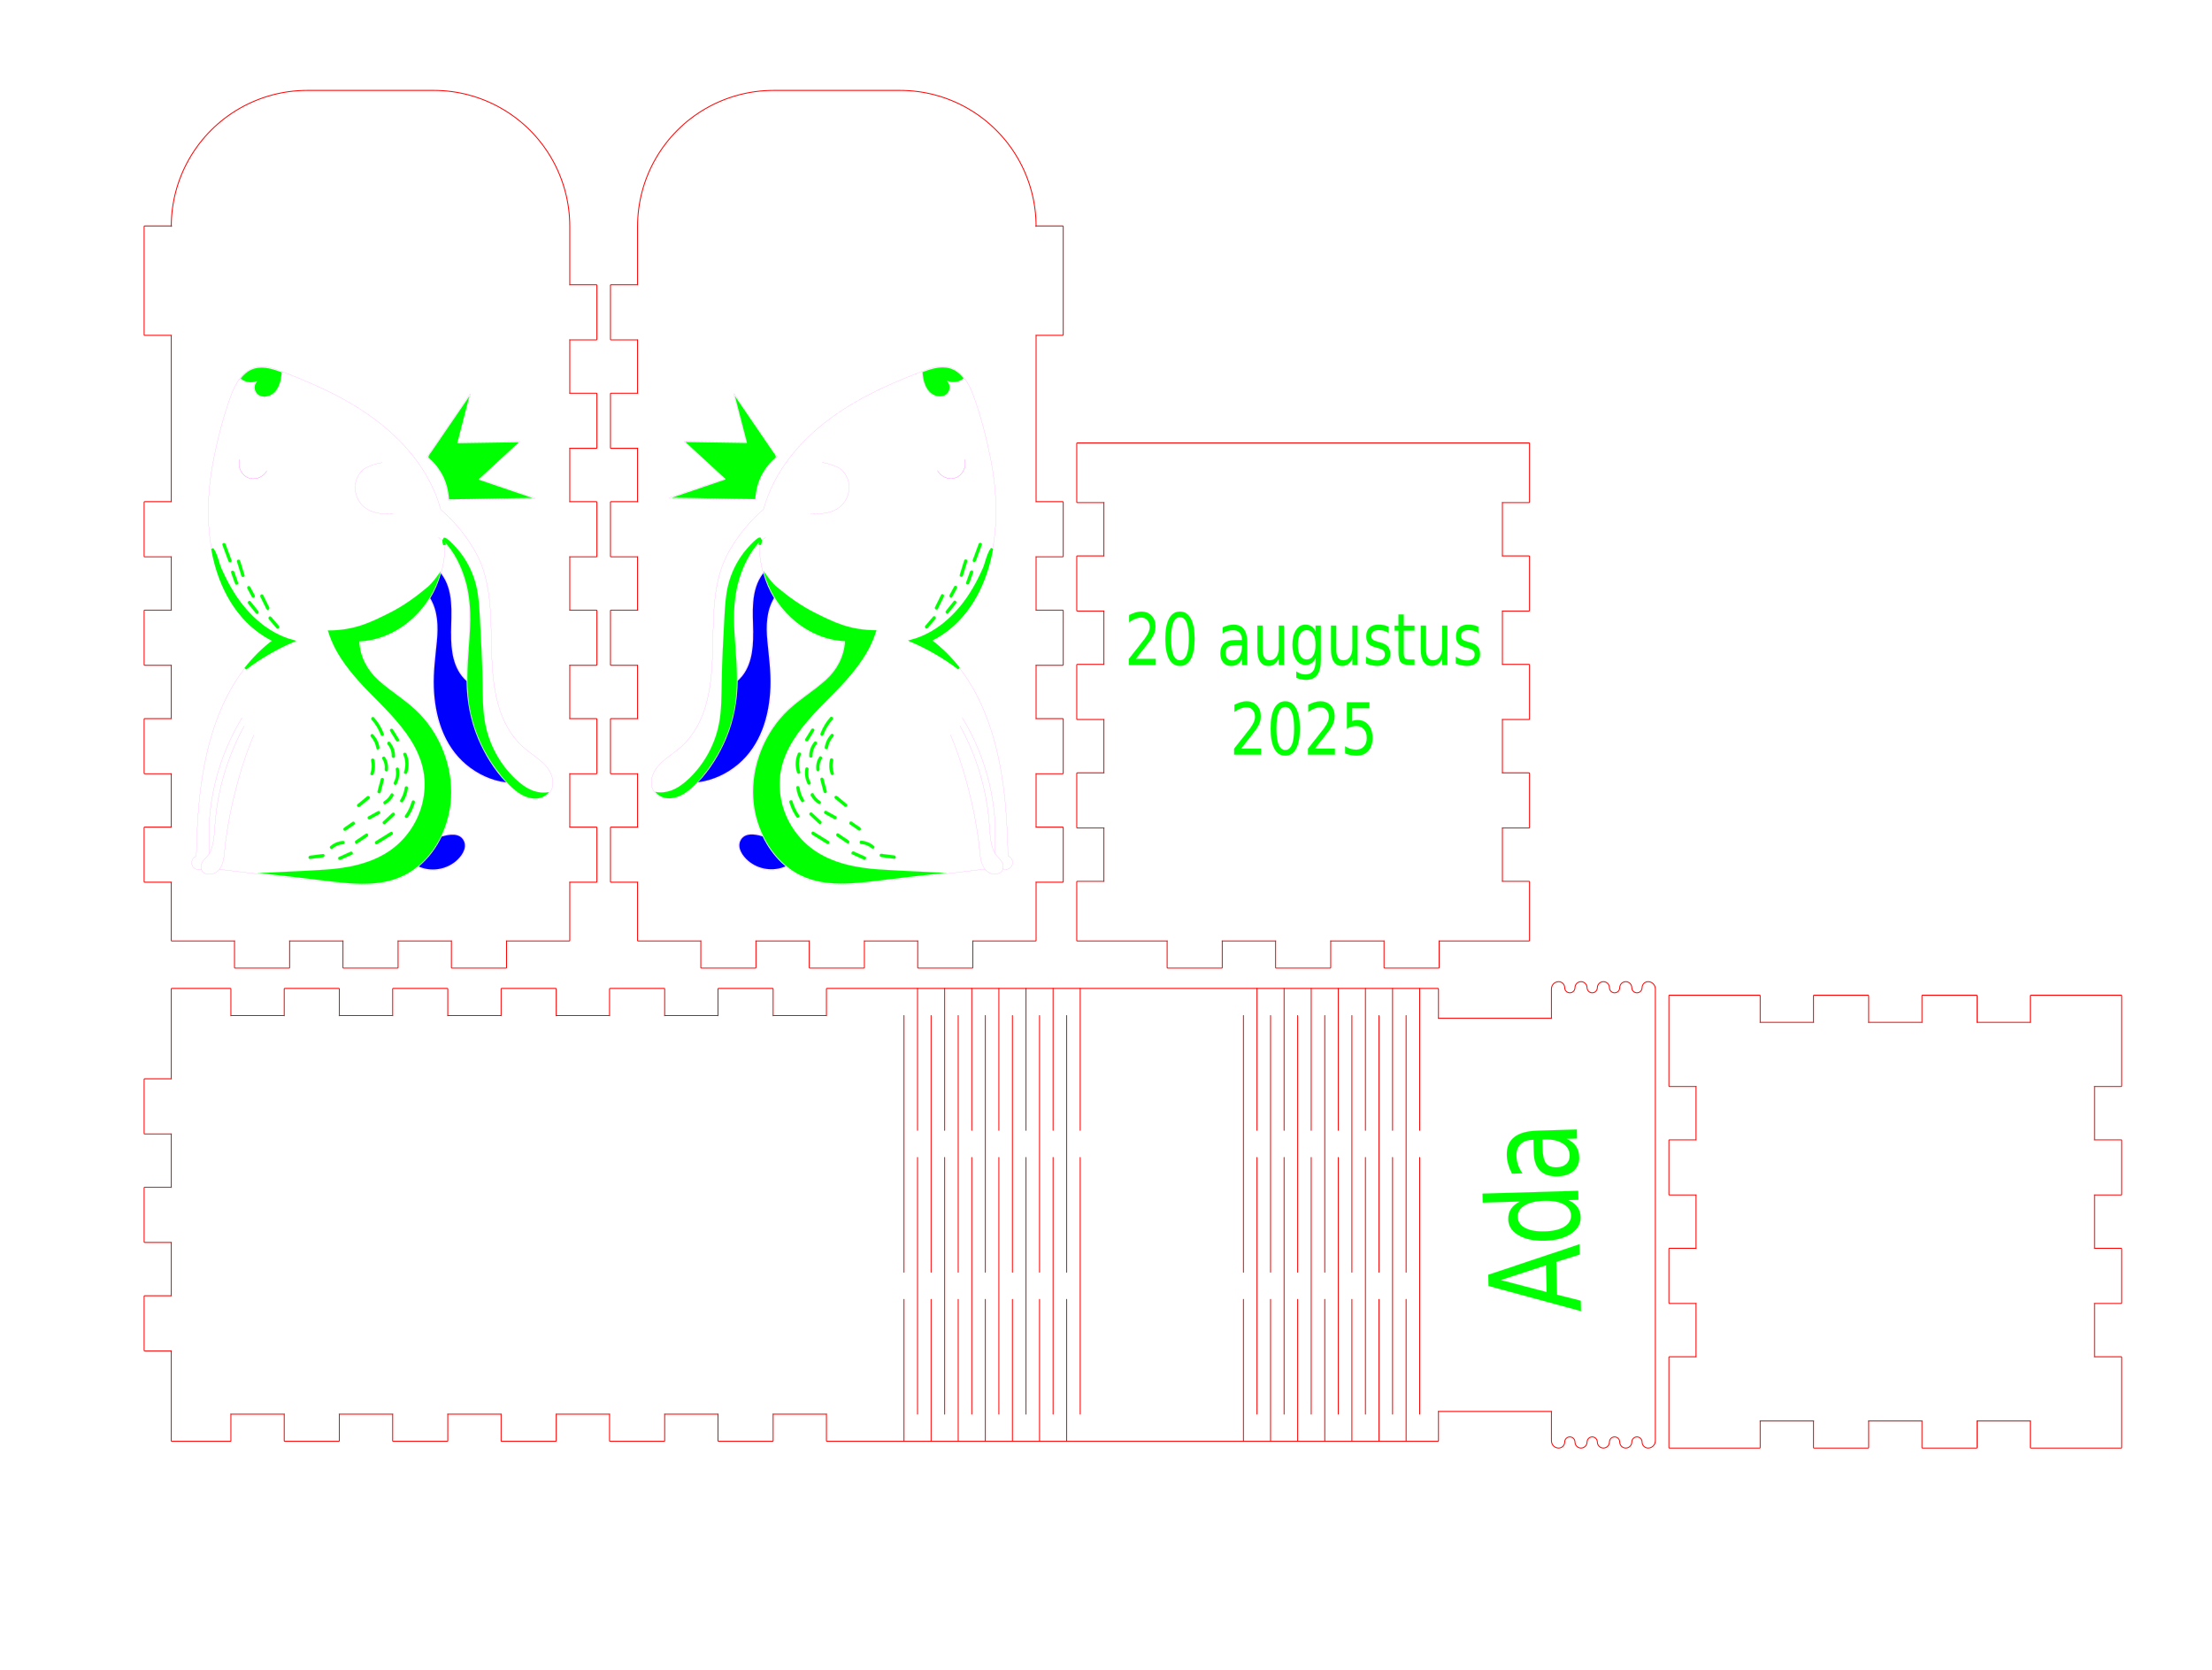 <?xml version="1.0" encoding="UTF-8" standalone="no"?>
<svg
   height="184.80mm"
   viewBox="0.0 0.0 244.77 184.80"
   width="244.77mm"
   version="1.1"
   id="svg8"
   sodipodi:docname="ada_flexbox2_50x50_100_burn_005_drawing.svg"
   inkscape:version="1.4 (86a8ad7, 2024-10-11)"
   xml:space="preserve"
   xmlns:inkscape="http://www.inkscape.org/namespaces/inkscape"
   xmlns:sodipodi="http://sodipodi.sourceforge.net/DTD/sodipodi-0.dtd"
   xmlns="http://www.w3.org/2000/svg"
   xmlns:svg="http://www.w3.org/2000/svg"
   xmlns:rdf="http://www.w3.org/1999/02/22-rdf-syntax-ns#"
   xmlns:cc="http://creativecommons.org/ns#"
   xmlns:dc="http://purl.org/dc/elements/1.1/"><defs
     id="defs8"><pattern
       patternUnits="userSpaceOnUse"
       width="16.317"
       height="21.521"
       patternTransform="translate(70.044,43.247)"
       preserveAspectRatio="xMidYMid"
       id="pattern14"><path
         d="m 4.957,0.045 c -0.207,0 -0.207,0.362 0,0.336 6.67,-0.465 12.228,5.61 10.754,12.202 -0.698,3.05 -2.663,5.636 -5.481,7.032 -3.102,1.499 -6.67,1.577 -10.056,1.551 -0.207,0 -0.207,0.336 0,0.336 3.697,0 7.678,-0.078 10.961,-2.016 2.74,-1.603 4.55,-4.446 5.041,-7.549 C 17.21,5.345 11.523,-0.42 4.957,0.045 Z"
         id="path65"
         style="display:inline;stroke:#000000;stroke-width:0.038;stroke-dasharray:none;stroke-opacity:1" /></pattern><pattern
       patternUnits="userSpaceOnUse"
       width="16.317"
       height="21.521"
       patternTransform="translate(70.044,43.247)"
       preserveAspectRatio="xMidYMid"
       id="pattern14-0"><path
         d="m 4.957,0.045 c -0.207,0 -0.207,0.362 0,0.336 6.67,-0.465 12.228,5.61 10.754,12.202 -0.698,3.05 -2.663,5.636 -5.481,7.032 -3.102,1.499 -6.67,1.577 -10.056,1.551 -0.207,0 -0.207,0.336 0,0.336 3.697,0 7.678,-0.078 10.961,-2.016 2.74,-1.603 4.55,-4.446 5.041,-7.549 C 17.21,5.345 11.523,-0.42 4.957,0.045 Z"
         id="path65-9"
         style="display:inline;stroke:#000000;stroke-width:0.038;stroke-dasharray:none;stroke-opacity:1" /></pattern></defs><sodipodi:namedview
     id="namedview8"
     pagecolor="#ffffff"
     bordercolor="#666666"
     borderopacity="1.0"
     inkscape:showpageshadow="2"
     inkscape:pageopacity="0.0"
     inkscape:pagecheckerboard="0"
     inkscape:deskcolor="#d1d1d1"
     inkscape:document-units="mm"
     inkscape:zoom="1.6947317"
     inkscape:cx="260.80824"
     inkscape:cy="279.98532"
     inkscape:window-width="2560"
     inkscape:window-height="1017"
     inkscape:window-x="-8"
     inkscape:window-y="-8"
     inkscape:window-maximized="1"
     inkscape:current-layer="svg8"
     showgrid="false"><inkscape:grid
       id="grid4"
       units="mm"
       originx="0"
       originy="0"
       spacingx="0.265"
       spacingy="0.265"
       empcolor="#0099e5"
       empopacity="0.302"
       color="#0099e5"
       opacity="0.149"
       empspacing="5"
       enabled="true"
       visible="false" /></sodipodi:namedview><!--
FlexBox2 - Box with living hinge and top corners rounded

Created with Boxes.py (https://boxes.hackerspace-bamberg.de/)
Creation date: 2025-03-08 16:30:12
Command line (remove spaces between dashes): boxes FlexBox2 - -x=50 - -y=50 - -labels=0 - -burn=0.05
Url: https://boxes.hackerspace-bamberg.de/FlexBox2?FingerJoint_style=rectangular&FingerJoint_surroundingspaces=2.0&FingerJoint_bottom_lip=0.0&FingerJoint_edge_width=1.0&FingerJoint_extra_length=0.0&FingerJoint_finger=2.0&FingerJoint_play=0.0&FingerJoint_space=2.0&FingerJoint_width=1.0&Flex_stretch=1.05&Flex_connection=1.0&Flex_distance=0.5&Flex_width=5.0&x=50&y=50&h=100.0&outside=0&outside=1&radius=15&latchsize=8&thickness=3.0&format=svg&tabs=0.0&qr_code=0&debug=0&labels=0&reference=100.0&inner_corners=loop&burn=0.05&language=en&render=2
Url short: https://boxes.hackerspace-bamberg.de/FlexBox2?x=50&y=50&labels=0&burn=0.05
SettingsUrl: https://boxes.hackerspace-bamberg.de/FlexBox2?FingerJoint_style=rectangular&FingerJoint_surroundingspaces=2.0&FingerJoint_bottom_lip=0.0&FingerJoint_edge_width=1.0&FingerJoint_extra_length=0.0&FingerJoint_finger=2.0&FingerJoint_play=0.0&FingerJoint_space=2.0&FingerJoint_width=1.0&Flex_stretch=1.05&Flex_connection=1.0&Flex_distance=0.5&Flex_width=5.0&x=50&y=50&h=100.0&outside=0&outside=1&radius=15&latchsize=8&thickness=3.0&format=svg&tabs=0.0&qr_code=0&debug=0&labels=0&reference=100.0&inner_corners=loop&burn=0.05&language=en&render=2
SettingsUrl short: https://boxes.hackerspace-bamberg.de/FlexBox2?x=50&y=50&labels=0&burn=0.05
--><title
     id="title1">FlexBox2</title><g
     id="g4"><g
       inkscape:groupmode="layer"
       id="layer4"
       inkscape:label="outline"><g
         id="g1"
         style="display:inline"
         transform="translate(71.122,39.721)"><path
           d="m 40.616,55.072 c -0.15,-0.075 -0.178,-0.021 -0.198,-0.219 -0.034,-0.287 -0.014,-0.595 -0.021,-0.882 -0.068,-2.271 -0.198,-4.548 -0.506,-6.806 -0.54,-4.022 -1.655,-8.112 -3.844,-11.573 -1.088,-1.717 -2.456,-3.228 -4.077,-4.453 3.139,-1.573 5.164,-4.487 6.183,-7.791 1.259,-4.09 1.135,-8.434 0.287,-12.592 C 37.983,8.52 37.395,6.263 36.615,4.115 36.095,2.686 35.22,1.037 33.537,0.839 32.45,0.709 31.383,1.181 30.398,1.564 c -1.026,0.397 -2.045,0.814 -3.051,1.265 -2.038,0.91 -4.022,1.949 -5.862,3.222 -3.249,2.237 -6.101,5.246 -7.579,8.953 -0.212,0.527 -0.39,1.074 -0.54,1.621 v 0 c -1.587,1.375 -2.962,3.051 -3.953,4.897 -1.176,2.196 -1.477,4.692 -1.587,7.148 -0.192,4.583 0.287,9.979 -3.01,13.673 -0.773,0.869 -1.778,1.436 -2.64,2.202 -0.732,0.643 -1.354,1.587 -1.204,2.606 0.123,0.855 0.841,1.409 1.669,1.518 1.019,0.13 1.936,-0.397 2.674,-1.046 0.253,-0.219 0.492,-0.451 0.725,-0.698 2.77,-0.321 5.287,-2.093 6.648,-4.507 1.662,-2.955 1.717,-6.553 1.341,-9.829 -0.233,-2.031 -0.534,-4.207 0.54,-6.053 0.048,0.082 0.103,0.157 0.15,0.239 1.094,1.642 2.647,2.989 4.46,3.782 0.985,0.431 2.038,0.684 3.112,0.746 -0.123,1.737 -0.971,3.194 -2.278,4.33 -1.388,1.204 -2.996,2.148 -4.289,3.468 -2.271,2.326 -3.591,5.547 -3.598,8.796 0,1.648 0.369,3.317 1.074,4.815 -0.195,-0.06 -0.407,-0.115 -0.623,-0.151 -0.216,-0.036 -0.437,-0.054 -0.651,-0.041 -0.214,0.014 -0.42,0.059 -0.607,0.149 -0.187,0.09 -0.355,0.225 -0.492,0.419 -0.123,0.173 -0.189,0.359 -0.21,0.55 -0.021,0.191 0.002,0.387 0.056,0.578 0.054,0.192 0.139,0.379 0.24,0.553 0.102,0.174 0.221,0.335 0.344,0.473 0.284,0.318 0.617,0.581 0.982,0.784 0.365,0.204 0.76,0.349 1.168,0.432 0.408,0.083 0.829,0.105 1.244,0.062 0.415,-0.043 0.824,-0.151 1.209,-0.328 0.482,0.397 1.005,0.739 1.56,1.019 0.555,0.28 1.141,0.499 1.75,0.65 0.917,0.222 1.852,0.301 2.79,0.298 0.938,-0.003 1.878,-0.089 2.805,-0.195 4.364,-0.506 8.728,-0.992 13.085,-1.539 v 0 c 0.383,0.458 0.992,0.705 1.594,0.458 0.226,-0.096 0.356,-0.26 0.41,-0.472 0.575,0.178 1.135,-0.171 1.06,-0.807 -0.027,-0.205 -0.116,-0.417 -0.308,-0.52 z M 10.512,35.486 c -0.027,2.189 -0.421,4.456 -1.276,6.494 -0.732,1.744 -1.872,3.548 -3.193,4.943 M 14.569,26.534 c -0.527,-0.862 -0.97,-1.846 -1.25,-2.855 -0.293,-1.091 -0.431,-2.191 -0.436,-3.279 0.208,-0.226 0.504,-0.506 0.73,-0.704 m -0.732,0.71 c -0.052,0.062 -0.27,0.313 -0.321,0.378 -1.368,1.744 -2.1,3.994 -2.326,6.176 -0.274,2.647 0.226,5.328 0.28,7.982 v 0.54 c 1.655,-1.518 1.662,-3.94 1.607,-6.019 -0.06,-1.955 -0.054,-4.226 1.175,-5.863 M 30.89,1.376 c 0.068,1.115 0.527,2.678 1.827,2.835 0.492,0.062 0.999,-0.137 1.224,-0.595 0.171,-0.342 0.164,-0.746 -0.048,-1.053 0.588,0.178 1.253,-0.005 1.738,-0.381 m 4.229,54.225 c 0.03,-0.058 0.039,-0.233 0.032,-0.309 -0.027,-0.499 -0.41,-0.793 -0.718,-1.149 -0.082,-0.089 -0.15,-0.185 -0.212,-0.28 0,-1.334 0.089,-2.647 -0.021,-3.988 C 38.838,49.395 38.633,48.123 38.332,46.871 37.723,44.327 36.711,41.892 35.35,39.662 m 3.609,15.003 C 38.473,53.796 38.428,52.575 38.359,51.604 38.277,50.421 38.12,49.244 37.881,48.089 37.34,45.455 36.396,42.911 35.104,40.558 m 2.749,15.864 c -0.177,-0.236 -0.338,-0.607 -0.407,-0.891 -0.144,-0.575 -0.157,-1.183 -0.226,-1.772 -0.062,-0.534 -0.137,-1.067 -0.219,-1.594 -0.178,-1.115 -0.39,-2.23 -0.65,-3.331 -0.588,-2.49 -1.296,-4.918 -2.301,-7.27"
           id="path62"
           style="display:inline;fill:none;stroke:#ff00ff;stroke-width:0.01;stroke-dasharray:none;stroke-opacity:1"
           sodipodi:nodetypes="ccccccccccccccssccccccccccccccccccssscssscssscscscssccccccccccccccccccccccccccccccccccccccccc" /><path
           d="m 2.956,15.415 v 0 c 0.007,0.007 0.021,0.014 0.034,0.014 v 0 c 3.174,0.014 6.347,0.137 9.514,0.15 0.021,0 0.027,-0.007 0.034,-0.021 0,0 0.007,-0.014 0.007,-0.021 0.062,-1.819 0.923,-3.536 2.346,-4.672 0.014,-0.014 0.021,-0.041 0.007,-0.055 C 13.319,8.486 11.725,6.174 10.145,3.855 v 0 c -0.014,-0.021 -0.041,-0.027 -0.062,-0.014 v 0 0 c -0.014,0.007 -0.021,0.027 -0.014,0.041 v 0 l 0.787,3.03 c 0.123,0.486 0.253,0.964 0.376,1.45 0.027,0.116 0.062,0.233 0.089,0.342 0.014,0.055 0.13,0.363 0.109,0.41 -0.062,0.157 -0.561,0.068 -0.691,0.068 -2.038,-0.034 -4.07,-0.068 -6.108,-0.096 -0.041,0 -0.062,0.048 -0.034,0.075 0.766,0.711 1.539,1.416 2.305,2.127 0.383,0.356 0.766,0.711 1.156,1.06 l 0.575,0.534 c 0.089,0.082 0.185,0.157 0.26,0.239 0.137,0.15 0.144,0.123 -0.034,0.212 -0.458,0.212 -0.985,0.335 -1.471,0.499 -0.492,0.164 -0.978,0.335 -1.471,0.499 -0.978,0.335 -1.956,0.663 -2.934,0.999 v 0 c -0.027,0.007 -0.034,0.041 -0.021,0.068 v 0.007 z"
           id="path64"
           style="display:inline;fill:none;stroke:#ff00ff;stroke-width:0.01;stroke-dasharray:none;stroke-opacity:1"
           sodipodi:nodetypes="cssscccccssscsscccsccccsccccccssccc" /><path
           d="m 35.613,11.072 c 0.043,0.218 0.084,0.442 0.052,0.666 -0.064,0.664 -0.547,1.294 -1.212,1.441 -0.719,0.168 -1.509,-0.216 -1.85,-0.865 0.16,0.345 0.471,0.607 0.814,0.764 0.55,0.258 1.252,0.183 1.702,-0.237 0.484,-0.432 0.685,-1.149 0.494,-1.769 z"
           id="path5-4"
           style="display:inline;fill:none;stroke:#ff00ff;stroke-opacity:1;stroke-width:0.01;stroke-dasharray:none" /><path
           d="m 18.578,17.131 c 1.008,9.01e-4 2.085,-0.023 2.967,-0.574 1.099,-0.678 1.614,-2.185 1.095,-3.38 -0.219,-0.511 -0.58,-0.991 -1.101,-1.22 -0.513,-0.245 -1.062,-0.419 -1.623,-0.507 l -0.054,-0.003 -0.019,0.007 v -3e-6"
           id="path15"
           style="display:inline;fill:none;stroke:#ff00ff;stroke-width:0.01;stroke-dasharray:none;stroke-opacity:1" /></g></g><g
       inkscape:groupmode="layer"
       id="layer6"
       inkscape:label="shaded_dark"><g
         id="g2"
         style="display:inline"
         transform="translate(71.122,39.721)"><path
           class="cls-3"
           d="m 13.257,52.815 c 0,0 0,0 0,0 -0.793,-0.253 -2.025,-0.465 -2.456,0.499 -0.363,0.807 0.294,1.703 0.882,2.202 1.122,0.951 2.763,1.204 4.111,0.602 C 15.651,55.995 15.507,55.872 15.371,55.742 14.495,54.908 13.791,53.909 13.264,52.815 Z"
           id="path54"
           style="display:inline;fill:#0000ff;fill-opacity:1;stroke:#0000ff;stroke-width:0.01;stroke-dasharray:none;stroke-opacity:1" /><path
           class="cls-3"
           d="m 12.224,30.291 c 0.021,1.874 -0.212,3.974 -1.696,5.294 0,0 -0.007,0.007 -0.014,0.007 -0.027,2.196 -0.417,4.343 -1.272,6.382 -0.732,1.751 -1.778,3.447 -3.098,4.836 1.621,-0.205 3.146,-0.923 4.398,-1.97 2.517,-2.114 3.468,-5.349 3.584,-8.536 0.062,-1.737 -0.178,-3.434 -0.342,-5.157 -0.15,-1.614 -0.109,-3.283 0.739,-4.706 -0.527,-0.855 -0.917,-1.778 -1.183,-2.743 -1.443,1.86 -1.129,4.384 -1.108,6.587 z"
           id="path57"
           style="display:inline;fill:#0000ff;fill-opacity:1;stroke:#0000ff;stroke-width:0.01;stroke-dasharray:none;stroke-opacity:1" /></g></g><g
       inkscape:groupmode="layer"
       id="layer8"
       inkscape:label="shaded_light"><g
         id="g3"
         style="display:inline"
         transform="translate(71.122,39.721)"><path
           class="cls-1"
           d="m 13.202,12.754 c 0.226,-0.424 0.506,-0.828 0.821,-1.19 0.171,-0.192 0.356,-0.376 0.547,-0.547 0.178,-0.157 0.198,-0.164 0.096,-0.383 -0.055,-0.116 -0.157,-0.233 -0.233,-0.342 -1.402,-2.066 -2.818,-4.118 -4.227,-6.183 0.445,1.71 0.882,3.42 1.327,5.13 0.007,0.027 -0.014,0.055 -0.041,0.055 C 9.235,9.259 6.985,9.218 4.728,9.183 c 1.477,1.361 2.948,2.715 4.425,4.077 0.027,0.027 0.014,0.062 -0.021,0.075 -1.963,0.67 -3.926,1.341 -5.889,2.004 3.071,0.021 6.142,0.13 9.213,0.15 0.041,-0.958 0.294,-1.888 0.739,-2.736 z"
           id="path55"
           style="display:inline;fill:#00ff00;fill-opacity:1;stroke:#00ff00;stroke-width:0.01;stroke-dasharray:none;stroke-opacity:1" /><path
           class="cls-2"
           d="m 33.565,56.83 c -2.367,0.267 -4.74,0.527 -7.1,0.821 -3.481,0.431 -7.243,0.958 -10.246,-1.306 -2.414,-1.819 -3.823,-4.843 -3.988,-7.825 -0.185,-3.352 1.101,-6.765 3.399,-9.206 1.375,-1.464 3.146,-2.456 4.637,-3.803 1.238,-1.122 2.011,-2.585 2.12,-4.261 0,-0.021 -0.014,-0.034 -0.027,-0.041 0,0 -0.007,0 -0.014,0 -4.015,-0.198 -7.483,-3.201 -8.741,-6.936 -0.089,-0.267 -0.171,-0.54 -0.239,-0.814 0.438,0.616 0.985,1.347 1.382,1.683 1.354,1.142 2.77,2.168 4.371,2.962 1.977,0.978 3.735,1.895 6.737,1.901 -0.376,1.176 -1.053,3.256 -4.507,6.765 -3.297,3.352 -7.079,6.812 -6.026,12.024 0.445,2.182 1.73,4.179 3.543,5.479 2.12,1.518 4.795,2.038 7.394,2.202 2.435,0.157 4.884,0.246 7.319,0.376 z"
           id="path58"
           style="display:inline;fill:#00ff00;fill-opacity:1;stroke:#00ff00;stroke-width:0.01;stroke-dasharray:none;stroke-opacity:1" /><path
           class="cls-2"
           d="m 31.855,31.153 c 0,0 0.007,0.014 0.014,0.014 1.197,0.889 2.223,1.929 3.112,3.064 -1.621,-1.224 -3.386,-2.25 -5.253,-3.057 2.722,-0.718 4.959,-2.736 6.491,-5.103 0.602,-0.923 1.101,-1.908 1.546,-2.914 0.239,-0.547 0.438,-1.635 0.876,-2.189 -0.068,0.383 -0.15,0.773 -0.239,1.156 -0.903,3.755 -2.962,7.202 -6.512,8.96 0,0 -0.014,0 -0.021,0.007 -0.021,0.014 -0.021,0.041 -0.014,0.055 z"
           id="path59"
           style="display:inline;fill:#00ff00;fill-opacity:1;stroke:#00ff00;stroke-width:0.259;stroke-dasharray:none;stroke-opacity:1" /><path
           class="cls-2"
           d="m 12.963,20.305 c 0.034,-0.034 0.062,-0.068 0.096,-0.103 0,0.027 -0.014,0.062 -0.021,0.089 -0.021,0.075 -0.041,0.157 -0.075,0.239 0,-0.075 0,-0.15 0,-0.226 z"
           id="path60"
           style="display:inline;fill:#00ff00;fill-opacity:1;stroke:#00ff00;stroke-width:0.259;stroke-dasharray:none;stroke-opacity:1" /><path
           class="cls-2"
           d="m 13.079,20.052 c -1.231,1.252 -2.025,2.907 -2.49,4.583 -0.622,2.223 -0.54,4.466 -0.369,6.744 0.185,2.585 0.397,5.171 -0.157,7.729 -0.492,2.25 -1.457,4.391 -2.825,6.238 -0.376,0.506 -0.78,1.019 -1.217,1.491 0,0 0,0 0,0 -0.027,0 -0.041,0.027 -0.041,0.048 -0.369,0.39 -0.766,0.752 -1.19,1.053 -0.91,0.65 -2.257,0.999 -3.187,0.171 -0.082,-0.068 -0.15,-0.144 -0.212,-0.226 0.575,0.123 1.19,0.055 1.744,-0.144 C 3.886,47.466 4.543,46.967 5.124,46.413 6.814,44.805 7.984,42.665 8.435,40.373 8.736,38.848 8.715,37.282 8.743,35.729 8.777,33.321 8.914,30.921 9.044,28.513 c 0.062,-1.163 0.13,-2.339 0.404,-3.475 0.315,-1.32 0.923,-2.572 1.751,-3.652 0.294,-0.383 1.997,-2.387 1.901,-1.347 z"
           id="path61"
           style="display:inline;fill:#00ff00;fill-opacity:1;stroke:#00ff00;stroke-width:0.01;stroke-dasharray:none;stroke-opacity:1" /><path
           class="cls-2"
           d="m 20.754,39.634 c -0.479,0.534 -0.841,1.142 -1.088,1.813 -0.082,0.219 0.267,0.308 0.342,0.096 0.226,-0.616 0.561,-1.17 0.999,-1.655 0.15,-0.171 -0.096,-0.424 -0.253,-0.253 z"
           id="path66"
           style="display:inline;fill:#00ff00;fill-opacity:1;stroke:#00ff00;stroke-width:0.01;stroke-dasharray:none;stroke-opacity:1" /><path
           class="cls-2"
           d="m 18.982,42.364 c -0.369,0.445 -0.561,0.978 -0.554,1.553 0,0.233 0.363,0.233 0.356,0 -0.007,-0.479 0.144,-0.93 0.451,-1.3 0.144,-0.178 -0.103,-0.431 -0.253,-0.253 z"
           id="path67"
           style="display:inline;fill:#00ff00;fill-opacity:1;stroke:#00ff00;stroke-width:0.01;stroke-dasharray:none;stroke-opacity:1" /><path
           class="cls-2"
           d="m 18.558,46.823 c -0.233,-0.445 -0.308,-0.937 -0.212,-1.43 0.041,-0.226 -0.301,-0.321 -0.342,-0.096 -0.109,0.595 -0.027,1.17 0.246,1.703 0.103,0.205 0.41,0.021 0.308,-0.178 z"
           id="path68"
           style="display:inline;fill:#00ff00;fill-opacity:1;stroke:#00ff00;stroke-width:0.01;stroke-dasharray:none;stroke-opacity:1" /><path
           class="cls-2"
           d="m 19.632,48.902 c -0.315,-0.192 -0.554,-0.465 -0.725,-0.787 -0.103,-0.205 -0.41,-0.027 -0.308,0.178 0.198,0.383 0.492,0.691 0.855,0.917 0.198,0.123 0.376,-0.185 0.178,-0.308 z"
           id="path69"
           style="display:inline;fill:#00ff00;fill-opacity:1;stroke:#00ff00;stroke-width:0.01;stroke-dasharray:none;stroke-opacity:1" /><path
           class="cls-2"
           d="m 21.369,50.578 c -0.349,-0.192 -0.691,-0.383 -1.04,-0.575 -0.198,-0.109 -0.383,0.198 -0.178,0.308 0.349,0.192 0.691,0.383 1.04,0.575 0.198,0.109 0.383,-0.198 0.178,-0.308 z"
           id="path70"
           style="display:inline;fill:#00ff00;fill-opacity:1;stroke:#00ff00;stroke-width:0.01;stroke-dasharray:none;stroke-opacity:1" /><path
           class="cls-2"
           d="m 17.156,43.656 c -0.28,0.67 -0.308,1.402 -0.075,2.093 0.068,0.219 0.417,0.123 0.342,-0.096 -0.212,-0.643 -0.185,-1.286 0.075,-1.908 0.089,-0.212 -0.26,-0.301 -0.342,-0.096 z"
           id="path71"
           style="display:inline;fill:#00ff00;fill-opacity:1;stroke:#00ff00;stroke-width:0.01;stroke-dasharray:none;stroke-opacity:1" /><path
           class="cls-2"
           d="m 17.84,48.752 c -0.26,-0.41 -0.431,-0.855 -0.486,-1.334 -0.027,-0.226 -0.383,-0.226 -0.356,0 0.062,0.547 0.233,1.053 0.534,1.518 0.123,0.192 0.431,0.014 0.308,-0.178 z"
           id="path72"
           style="display:inline;fill:#00ff00;fill-opacity:1;stroke:#00ff00;stroke-width:0.01;stroke-dasharray:none;stroke-opacity:1" /><path
           class="cls-2"
           d="m 19.741,51.139 c -0.335,-0.308 -0.663,-0.622 -0.999,-0.93 -0.171,-0.157 -0.424,0.096 -0.253,0.253 0.335,0.308 0.663,0.622 0.999,0.93 0.171,0.157 0.424,-0.096 0.253,-0.253 z"
           id="path73"
           style="display:inline;fill:#00ff00;fill-opacity:1;stroke:#00ff00;stroke-width:0.01;stroke-dasharray:none;stroke-opacity:1" /><path
           class="cls-2"
           d="m 17.313,50.482 c -0.335,-0.479 -0.581,-0.985 -0.739,-1.546 -0.062,-0.219 -0.41,-0.13 -0.342,0.096 0.164,0.588 0.424,1.135 0.773,1.635 0.13,0.185 0.438,0.007 0.308,-0.178 z"
           id="path74"
           style="display:inline;fill:#00ff00;fill-opacity:1;stroke:#00ff00;stroke-width:0.01;stroke-dasharray:none;stroke-opacity:1" /><path
           class="cls-2"
           d="m 19.522,44.039 c -0.274,0.431 -0.369,0.917 -0.301,1.423 0.034,0.226 0.376,0.13 0.342,-0.096 -0.055,-0.41 0.041,-0.807 0.26,-1.149 0.123,-0.192 -0.185,-0.376 -0.308,-0.178 z"
           id="path75"
           style="display:inline;fill:#00ff00;fill-opacity:1;stroke:#00ff00;stroke-width:0.01;stroke-dasharray:none;stroke-opacity:1" /><path
           class="cls-2"
           d="m 18.654,40.961 c -0.219,0.356 -0.438,0.711 -0.657,1.06 -0.123,0.198 0.185,0.376 0.308,0.178 0.219,-0.356 0.438,-0.711 0.657,-1.06 0.123,-0.198 -0.185,-0.376 -0.308,-0.178 z"
           id="path76"
           style="display:inline;fill:#00ff00;fill-opacity:1;stroke:#00ff00;stroke-width:0.01;stroke-dasharray:none;stroke-opacity:1" /><path
           class="cls-2"
           d="m 20.842,41.509 c -0.369,0.404 -0.609,0.889 -0.698,1.436 -0.034,0.226 0.308,0.321 0.342,0.096 0.075,-0.486 0.274,-0.91 0.602,-1.272 0.15,-0.171 -0.096,-0.424 -0.253,-0.253 z"
           id="path77"
           style="display:inline;fill:#00ff00;fill-opacity:1;stroke:#00ff00;stroke-width:0.01;stroke-dasharray:none;stroke-opacity:1" /><path
           class="cls-2"
           d="m 20.357,47.794 c -0.116,-0.451 -0.239,-0.903 -0.356,-1.354 -0.062,-0.219 -0.404,-0.13 -0.342,0.096 0.116,0.451 0.239,0.903 0.356,1.354 0.062,0.219 0.404,0.13 0.342,-0.096 z"
           id="path78"
           style="display:inline;fill:#00ff00;fill-opacity:1;stroke:#00ff00;stroke-width:0.01;stroke-dasharray:none;stroke-opacity:1" /><path
           class="cls-2"
           d="m 21.137,45.797 c -0.157,-0.465 -0.185,-0.93 -0.068,-1.402 0.055,-0.226 -0.287,-0.321 -0.342,-0.096 -0.13,0.534 -0.109,1.074 0.068,1.594 0.075,0.219 0.417,0.123 0.342,-0.096 z"
           id="path79"
           style="display:inline;fill:#00ff00;fill-opacity:1;stroke:#00ff00;stroke-width:0.01;stroke-dasharray:none;stroke-opacity:1" /><path
           class="cls-2"
           d="m 22.573,49.238 c -0.349,-0.294 -0.705,-0.581 -1.053,-0.875 -0.178,-0.144 -0.431,0.103 -0.253,0.253 0.349,0.294 0.705,0.581 1.053,0.875 0.178,0.144 0.431,-0.103 0.253,-0.253 z"
           id="path80"
           style="display:inline;fill:#00ff00;fill-opacity:1;stroke:#00ff00;stroke-width:0.01;stroke-dasharray:none;stroke-opacity:1" /><path
           class="cls-2"
           d="m 20.562,53.321 c -0.547,-0.335 -1.088,-0.677 -1.635,-1.012 -0.198,-0.123 -0.376,0.185 -0.178,0.308 0.547,0.335 1.088,0.677 1.635,1.012 0.198,0.123 0.376,-0.185 0.178,-0.308 z"
           id="path81"
           style="display:inline;fill:#00ff00;fill-opacity:1;stroke:#00ff00;stroke-width:0.01;stroke-dasharray:none;stroke-opacity:1" /><path
           class="cls-2"
           d="m 22.778,53.253 c -0.369,-0.253 -0.746,-0.499 -1.115,-0.752 -0.192,-0.13 -0.369,0.178 -0.178,0.308 0.369,0.253 0.746,0.499 1.115,0.752 0.192,0.13 0.369,-0.178 0.178,-0.308 z"
           id="path82"
           style="display:inline;fill:#00ff00;fill-opacity:1;stroke:#00ff00;stroke-width:0.01;stroke-dasharray:none;stroke-opacity:1" /><path
           class="cls-2"
           d="m 24.057,51.83 c -0.308,-0.212 -0.616,-0.431 -0.93,-0.643 -0.192,-0.13 -0.369,0.178 -0.178,0.308 0.308,0.212 0.616,0.431 0.93,0.643 0.192,0.13 0.369,-0.178 0.178,-0.308 z"
           id="path83"
           style="display:inline;fill:#00ff00;fill-opacity:1;stroke:#00ff00;stroke-width:0.01;stroke-dasharray:none;stroke-opacity:1" /><path
           class="cls-2"
           d="m 25.582,53.868 c -0.404,-0.342 -0.876,-0.54 -1.402,-0.575 -0.233,-0.014 -0.226,0.342 0,0.356 0.431,0.027 0.828,0.192 1.149,0.472 0.171,0.15 0.431,-0.103 0.253,-0.253 z"
           id="path84"
           style="display:inline;fill:#00ff00;fill-opacity:1;stroke:#00ff00;stroke-width:0.01;stroke-dasharray:none;stroke-opacity:1" /><path
           class="cls-2"
           d="m 24.625,55.058 c -0.417,-0.192 -0.834,-0.376 -1.259,-0.568 -0.205,-0.096 -0.39,0.212 -0.178,0.308 0.417,0.192 0.834,0.376 1.259,0.568 0.205,0.096 0.39,-0.212 0.178,-0.308 z"
           id="path85"
           style="display:inline;fill:#00ff00;fill-opacity:1;stroke:#00ff00;stroke-width:0.01;stroke-dasharray:none;stroke-opacity:1" /><path
           class="cls-2"
           d="m 27.826,54.922 c -0.479,-0.062 -0.958,-0.123 -1.43,-0.185 -0.226,-0.027 -0.226,0.328 0,0.356 0.479,0.062 0.958,0.123 1.43,0.185 0.226,0.027 0.226,-0.328 0,-0.356 z"
           id="path86"
           style="display:inline;fill:#00ff00;fill-opacity:1;stroke:#00ff00;stroke-width:0.01;stroke-dasharray:none;stroke-opacity:1" /><path
           class="cls-2"
           d="m 37.176,20.456 c -0.219,0.595 -0.438,1.183 -0.657,1.778 -0.082,0.219 0.267,0.308 0.342,0.096 0.219,-0.595 0.438,-1.183 0.657,-1.778 0.082,-0.219 -0.267,-0.308 -0.342,-0.096 z"
           id="path87"
           style="display:inline;fill:#00ff00;fill-opacity:1;stroke:#00ff00;stroke-width:0.01;stroke-dasharray:none;stroke-opacity:1" /><path
           class="cls-2"
           d="m 35.569,22.295 c -0.164,0.527 -0.321,1.053 -0.486,1.573 -0.068,0.219 0.274,0.315 0.342,0.096 0.164,-0.527 0.321,-1.053 0.486,-1.573 0.068,-0.219 -0.274,-0.315 -0.342,-0.096 z"
           id="path88"
           style="display:inline;fill:#00ff00;fill-opacity:1;stroke:#00ff00;stroke-width:0.01;stroke-dasharray:none;stroke-opacity:1" /><path
           class="cls-2"
           d="m 36.218,23.513 -0.431,1.211 c -0.075,0.219 0.267,0.308 0.342,0.096 0.144,-0.404 0.287,-0.807 0.431,-1.211 0.075,-0.219 -0.267,-0.308 -0.342,-0.096 z"
           id="path89"
           style="display:inline;fill:#00ff00;fill-opacity:1;stroke:#00ff00;stroke-width:0.01;stroke-dasharray:none;stroke-opacity:1" /><path
           class="cls-2"
           d="m 34.454,25.182 c -0.164,0.308 -0.335,0.616 -0.499,0.93 -0.109,0.205 0.198,0.383 0.308,0.178 0.164,-0.308 0.335,-0.616 0.499,-0.93 0.109,-0.205 -0.198,-0.383 -0.308,-0.178 z"
           id="path90"
           style="display:inline;fill:#00ff00;fill-opacity:1;stroke:#00ff00;stroke-width:0.01;stroke-dasharray:none;stroke-opacity:1" /><path
           class="cls-2"
           d="m 33.011,26.105 c -0.219,0.451 -0.438,0.896 -0.663,1.347 -0.103,0.205 0.205,0.39 0.308,0.178 0.219,-0.451 0.438,-0.896 0.663,-1.347 0.103,-0.205 -0.205,-0.39 -0.308,-0.178 z"
           id="path91"
           style="display:inline;fill:#00ff00;fill-opacity:1;stroke:#00ff00;stroke-width:0.01;stroke-dasharray:none;stroke-opacity:1" /><path
           class="cls-2"
           d="m 34.413,26.789 -0.855,1.074 c -0.144,0.178 0.109,0.431 0.253,0.253 l 0.855,-1.074 c 0.144,-0.178 -0.109,-0.431 -0.253,-0.253 z"
           id="path92"
           style="display:inline;fill:#00ff00;fill-opacity:1;stroke:#00ff00;stroke-width:0.01;stroke-dasharray:none;stroke-opacity:1" /><path
           class="cls-2"
           d="m 32.128,28.506 c -0.287,0.335 -0.575,0.663 -0.855,0.999 -0.15,0.171 0.103,0.424 0.253,0.253 0.287,-0.335 0.575,-0.663 0.855,-0.999 0.15,-0.171 -0.103,-0.424 -0.253,-0.253 z"
           id="path93"
           style="display:inline;fill:#00ff00;fill-opacity:1;stroke:#00ff00;stroke-width:0.01;stroke-dasharray:none;stroke-opacity:1" /><path
           class="cls-1"
           d="m 32.265,3.992 c 0.465,0.205 1.088,0.205 1.443,-0.212 0.315,-0.363 0.342,-0.937 0,-1.286 -0.027,-0.027 0,-0.096 0.041,-0.075 0.602,0.246 1.252,0.116 1.758,-0.28 -0.233,-0.301 -0.499,-0.568 -0.807,-0.773 -0.951,-0.636 -2.079,-0.486 -3.112,-0.137 -0.205,0.068 -0.41,0.137 -0.616,0.212 0.048,0.944 0.349,2.127 1.293,2.551 z"
           id="path53"
           style="display:inline;fill:#00ff00;fill-opacity:1;stroke:#00ff00;stroke-width:0.01;stroke-dasharray:none;stroke-opacity:1" /></g></g></g><g
     id="g5"
     transform="matrix(-1,0,0,1,133.258,0.024)"><g
       inkscape:groupmode="layer"
       id="layer4-0"
       inkscape:label="outline"><g
         id="g2-6"
         style="display:inline"
         transform="translate(71.122,39.721)"><path
           d="m 40.616,55.072 c -0.15,-0.075 -0.178,-0.021 -0.198,-0.219 -0.034,-0.287 -0.014,-0.595 -0.021,-0.882 -0.068,-2.271 -0.198,-4.548 -0.506,-6.806 -0.54,-4.022 -1.655,-8.112 -3.844,-11.573 -1.088,-1.717 -2.456,-3.228 -4.077,-4.453 3.139,-1.573 5.164,-4.487 6.183,-7.791 1.259,-4.09 1.135,-8.434 0.287,-12.592 C 37.983,8.52 37.395,6.263 36.615,4.115 36.095,2.686 35.22,1.037 33.537,0.839 32.45,0.709 31.383,1.181 30.398,1.564 c -1.026,0.397 -2.045,0.814 -3.051,1.265 -2.038,0.91 -4.022,1.949 -5.862,3.222 -3.249,2.237 -6.101,5.246 -7.579,8.953 -0.212,0.527 -0.39,1.074 -0.54,1.621 v 0 c -1.587,1.375 -2.962,3.051 -3.953,4.897 -1.176,2.196 -1.477,4.692 -1.587,7.148 -0.192,4.583 0.287,9.979 -3.01,13.673 -0.773,0.869 -1.778,1.436 -2.64,2.202 -0.732,0.643 -1.354,1.587 -1.204,2.606 0.123,0.855 0.841,1.409 1.669,1.518 1.019,0.13 1.936,-0.397 2.674,-1.046 0.253,-0.219 0.492,-0.451 0.725,-0.698 2.77,-0.321 5.287,-2.093 6.648,-4.507 1.662,-2.955 1.717,-6.553 1.341,-9.829 -0.233,-2.031 -0.534,-4.207 0.54,-6.053 0.048,0.082 0.103,0.157 0.15,0.239 1.094,1.642 2.647,2.989 4.46,3.782 0.985,0.431 2.038,0.684 3.112,0.746 -0.123,1.737 -0.971,3.194 -2.278,4.33 -1.388,1.204 -2.996,2.148 -4.289,3.468 -2.271,2.326 -3.591,5.547 -3.598,8.796 0,1.648 0.369,3.317 1.074,4.815 -0.195,-0.06 -0.407,-0.115 -0.623,-0.151 -0.216,-0.036 -0.437,-0.054 -0.651,-0.041 -0.214,0.014 -0.42,0.059 -0.607,0.149 -0.187,0.09 -0.355,0.225 -0.492,0.419 -0.123,0.173 -0.189,0.359 -0.21,0.55 -0.021,0.191 0.002,0.387 0.056,0.578 0.054,0.192 0.139,0.379 0.24,0.553 0.102,0.174 0.221,0.335 0.344,0.473 0.284,0.318 0.617,0.581 0.982,0.784 0.365,0.204 0.76,0.349 1.168,0.432 0.408,0.083 0.829,0.105 1.244,0.062 0.415,-0.043 0.824,-0.151 1.209,-0.328 0.482,0.397 1.005,0.739 1.56,1.019 0.555,0.28 1.141,0.499 1.75,0.65 0.917,0.222 1.852,0.301 2.79,0.298 0.938,-0.003 1.878,-0.089 2.805,-0.195 4.364,-0.506 8.728,-0.992 13.085,-1.539 v 0 c 0.383,0.458 0.992,0.705 1.594,0.458 0.226,-0.096 0.356,-0.26 0.41,-0.472 0.575,0.178 1.135,-0.171 1.06,-0.807 -0.027,-0.205 -0.116,-0.417 -0.308,-0.52 z M 10.512,35.486 c -0.027,2.189 -0.421,4.456 -1.276,6.494 -0.732,1.744 -1.872,3.548 -3.193,4.943 M 14.569,26.534 c -0.527,-0.862 -0.97,-1.846 -1.25,-2.855 -0.293,-1.091 -0.431,-2.191 -0.436,-3.279 0.208,-0.226 0.504,-0.506 0.73,-0.704 m -0.732,0.71 c -0.052,0.062 -0.27,0.313 -0.321,0.378 -1.368,1.744 -2.1,3.994 -2.326,6.176 -0.274,2.647 0.226,5.328 0.28,7.982 v 0.54 c 1.655,-1.518 1.662,-3.94 1.607,-6.019 -0.06,-1.955 -0.054,-4.226 1.175,-5.863 M 30.89,1.376 c 0.068,1.115 0.527,2.678 1.827,2.835 0.492,0.062 0.999,-0.137 1.224,-0.595 0.171,-0.342 0.164,-0.746 -0.048,-1.053 0.588,0.178 1.253,-0.005 1.738,-0.381 m 4.229,54.225 c 0.03,-0.058 0.039,-0.233 0.032,-0.309 -0.027,-0.499 -0.41,-0.793 -0.718,-1.149 -0.082,-0.089 -0.15,-0.185 -0.212,-0.28 0,-1.334 0.089,-2.647 -0.021,-3.988 C 38.838,49.395 38.633,48.123 38.332,46.871 37.723,44.327 36.711,41.892 35.35,39.662 m 3.609,15.003 C 38.473,53.796 38.428,52.575 38.359,51.604 38.277,50.421 38.12,49.244 37.881,48.089 37.34,45.455 36.396,42.911 35.104,40.558 m 2.749,15.864 c -0.177,-0.236 -0.338,-0.607 -0.407,-0.891 -0.144,-0.575 -0.157,-1.183 -0.226,-1.772 -0.062,-0.534 -0.137,-1.067 -0.219,-1.594 -0.178,-1.115 -0.39,-2.23 -0.65,-3.331 -0.588,-2.49 -1.296,-4.918 -2.301,-7.27"
           id="path62-6"
           style="display:inline;fill:none;stroke:#ff00ff;stroke-width:0.01;stroke-dasharray:none;stroke-opacity:1"
           sodipodi:nodetypes="ccccccccccccccssccccccccccccccccccssscssscssscscscssccccccccccccccccccccccccccccccccccccccccc" /><path
           d="m 2.956,15.415 v 0 c 0.007,0.007 0.021,0.014 0.034,0.014 v 0 c 3.174,0.014 6.347,0.137 9.514,0.15 0.021,0 0.027,-0.007 0.034,-0.021 0,0 0.007,-0.014 0.007,-0.021 0.062,-1.819 0.923,-3.536 2.346,-4.672 0.014,-0.014 0.021,-0.041 0.007,-0.055 C 13.319,8.486 11.725,6.174 10.145,3.855 v 0 c -0.014,-0.021 -0.041,-0.027 -0.062,-0.014 v 0 0 c -0.014,0.007 -0.021,0.027 -0.014,0.041 v 0 l 0.787,3.03 c 0.123,0.486 0.253,0.964 0.376,1.45 0.027,0.116 0.062,0.233 0.089,0.342 0.014,0.055 0.13,0.363 0.109,0.41 -0.062,0.157 -0.561,0.068 -0.691,0.068 -2.038,-0.034 -4.07,-0.068 -6.108,-0.096 -0.041,0 -0.062,0.048 -0.034,0.075 0.766,0.711 1.539,1.416 2.305,2.127 0.383,0.356 0.766,0.711 1.156,1.06 l 0.575,0.534 c 0.089,0.082 0.185,0.157 0.26,0.239 0.137,0.15 0.144,0.123 -0.034,0.212 -0.458,0.212 -0.985,0.335 -1.471,0.499 -0.492,0.164 -0.978,0.335 -1.471,0.499 -0.978,0.335 -1.956,0.663 -2.934,0.999 v 0 c -0.027,0.007 -0.034,0.041 -0.021,0.068 v 0.007 z"
           id="path64-1"
           style="display:inline;fill:none;stroke:#ff00ff;stroke-width:0.01;stroke-dasharray:none;stroke-opacity:1"
           sodipodi:nodetypes="cssscccccssscsscccsccccsccccccssccc" /><path
           d="m 35.613,11.072 c 0.043,0.218 0.084,0.442 0.052,0.666 -0.064,0.664 -0.547,1.294 -1.212,1.441 -0.719,0.168 -1.509,-0.216 -1.85,-0.865 0.16,0.345 0.471,0.607 0.814,0.764 0.55,0.258 1.252,0.183 1.702,-0.237 0.484,-0.432 0.685,-1.149 0.494,-1.769 z"
           id="path5-4-8"
           style="display:inline;fill:none;stroke:#ff00ff;stroke-width:0.01;stroke-dasharray:none;stroke-opacity:1" /><path
           d="m 18.578,17.131 c 1.008,9.01e-4 2.085,-0.023 2.967,-0.574 1.099,-0.678 1.614,-2.185 1.095,-3.38 -0.219,-0.511 -0.58,-0.991 -1.101,-1.22 -0.513,-0.245 -1.062,-0.419 -1.623,-0.507 l -0.054,-0.003 -0.019,0.007 v -3e-6"
           id="path15-4"
           style="display:inline;fill:none;stroke:#ff00ff;stroke-width:0.01;stroke-dasharray:none;stroke-opacity:1" /></g></g><g
       inkscape:groupmode="layer"
       id="layer6-9"
       inkscape:label="shaded_dark"><g
         id="g3-6"
         style="display:inline"
         transform="translate(71.122,39.721)"><path
           class="cls-3"
           d="m 13.257,52.815 c 0,0 0,0 0,0 -0.793,-0.253 -2.025,-0.465 -2.456,0.499 -0.363,0.807 0.294,1.703 0.882,2.202 1.122,0.951 2.763,1.204 4.111,0.602 C 15.651,55.995 15.507,55.872 15.371,55.742 14.495,54.908 13.791,53.909 13.264,52.815 Z"
           id="path54-3"
           style="display:inline;fill:#0000ff;fill-opacity:1;stroke:#0000ff;stroke-width:0.01;stroke-dasharray:none;stroke-opacity:1" /><path
           class="cls-3"
           d="m 12.224,30.291 c 0.021,1.874 -0.212,3.974 -1.696,5.294 0,0 -0.007,0.007 -0.014,0.007 -0.027,2.196 -0.417,4.343 -1.272,6.382 -0.732,1.751 -1.778,3.447 -3.098,4.836 1.621,-0.205 3.146,-0.923 4.398,-1.97 2.517,-2.114 3.468,-5.349 3.584,-8.536 0.062,-1.737 -0.178,-3.434 -0.342,-5.157 -0.15,-1.614 -0.109,-3.283 0.739,-4.706 -0.527,-0.855 -0.917,-1.778 -1.183,-2.743 -1.443,1.86 -1.129,4.384 -1.108,6.587 z"
           id="path57-7"
           style="display:inline;fill:#0000ff;fill-opacity:1;stroke:#0000ff;stroke-width:0.01;stroke-dasharray:none;stroke-opacity:1" /></g></g><g
       inkscape:groupmode="layer"
       id="layer8-8"
       inkscape:label="shaded_light"><g
         id="g4-8"
         style="display:inline"
         transform="translate(71.122,39.721)"><path
           class="cls-1"
           d="m 13.202,12.754 c 0.226,-0.424 0.506,-0.828 0.821,-1.19 0.171,-0.192 0.356,-0.376 0.547,-0.547 0.178,-0.157 0.198,-0.164 0.096,-0.383 -0.055,-0.116 -0.157,-0.233 -0.233,-0.342 -1.402,-2.066 -2.818,-4.118 -4.227,-6.183 0.445,1.71 0.882,3.42 1.327,5.13 0.007,0.027 -0.014,0.055 -0.041,0.055 C 9.235,9.259 6.985,9.218 4.728,9.183 c 1.477,1.361 2.948,2.715 4.425,4.077 0.027,0.027 0.014,0.062 -0.021,0.075 -1.963,0.67 -3.926,1.341 -5.889,2.004 3.071,0.021 6.142,0.13 9.213,0.15 0.041,-0.958 0.294,-1.888 0.739,-2.736 z"
           id="path55-2"
           style="display:inline;fill:#00ff00;fill-opacity:1;stroke:#00ff00;stroke-width:0.01;stroke-dasharray:none;stroke-opacity:1" /><path
           class="cls-2"
           d="m 33.565,56.83 c -2.367,0.267 -4.74,0.527 -7.1,0.821 -3.481,0.431 -7.243,0.958 -10.246,-1.306 -2.414,-1.819 -3.823,-4.843 -3.988,-7.825 -0.185,-3.352 1.101,-6.765 3.399,-9.206 1.375,-1.464 3.146,-2.456 4.637,-3.803 1.238,-1.122 2.011,-2.585 2.12,-4.261 0,-0.021 -0.014,-0.034 -0.027,-0.041 0,0 -0.007,0 -0.014,0 -4.015,-0.198 -7.483,-3.201 -8.741,-6.936 -0.089,-0.267 -0.171,-0.54 -0.239,-0.814 0.438,0.616 0.985,1.347 1.382,1.683 1.354,1.142 2.77,2.168 4.371,2.962 1.977,0.978 3.735,1.895 6.737,1.901 -0.376,1.176 -1.053,3.256 -4.507,6.765 -3.297,3.352 -7.079,6.812 -6.026,12.024 0.445,2.182 1.73,4.179 3.543,5.479 2.12,1.518 4.795,2.038 7.394,2.202 2.435,0.157 4.884,0.246 7.319,0.376 z"
           id="path58-9"
           style="display:inline;fill:#00ff00;fill-opacity:1;stroke:#00ff00;stroke-width:0.01;stroke-dasharray:none;stroke-opacity:1" /><path
           class="cls-2"
           d="m 31.855,31.153 c 0,0 0.007,0.014 0.014,0.014 1.197,0.889 2.223,1.929 3.112,3.064 -1.621,-1.224 -3.386,-2.25 -5.253,-3.057 2.722,-0.718 4.959,-2.736 6.491,-5.103 0.602,-0.923 1.101,-1.908 1.546,-2.914 0.239,-0.547 0.438,-1.635 0.876,-2.189 -0.068,0.383 -0.15,0.773 -0.239,1.156 -0.903,3.755 -2.962,7.202 -6.512,8.96 0,0 -0.014,0 -0.021,0.007 -0.021,0.014 -0.021,0.041 -0.014,0.055 z"
           id="path59-1"
           style="display:inline;fill:#00ff00;fill-opacity:1;stroke:#00ff00;stroke-width:0.259;stroke-dasharray:none;stroke-opacity:1" /><path
           class="cls-2"
           d="m 12.963,20.305 c 0.034,-0.034 0.062,-0.068 0.096,-0.103 0,0.027 -0.014,0.062 -0.021,0.089 -0.021,0.075 -0.041,0.157 -0.075,0.239 0,-0.075 0,-0.15 0,-0.226 z"
           id="path60-3"
           style="display:inline;fill:#00ff00;fill-opacity:1;stroke:#00ff00;stroke-width:0.259;stroke-dasharray:none;stroke-opacity:1" /><path
           class="cls-2"
           d="m 13.079,20.052 c -1.231,1.252 -2.025,2.907 -2.49,4.583 -0.622,2.223 -0.54,4.466 -0.369,6.744 0.185,2.585 0.397,5.171 -0.157,7.729 -0.492,2.25 -1.457,4.391 -2.825,6.238 -0.376,0.506 -0.78,1.019 -1.217,1.491 0,0 0,0 0,0 -0.027,0 -0.041,0.027 -0.041,0.048 -0.369,0.39 -0.766,0.752 -1.19,1.053 -0.91,0.65 -2.257,0.999 -3.187,0.171 -0.082,-0.068 -0.15,-0.144 -0.212,-0.226 0.575,0.123 1.19,0.055 1.744,-0.144 C 3.886,47.466 4.543,46.967 5.124,46.413 6.814,44.805 7.984,42.665 8.435,40.373 8.736,38.848 8.715,37.282 8.743,35.729 8.777,33.321 8.914,30.921 9.044,28.513 c 0.062,-1.163 0.13,-2.339 0.404,-3.475 0.315,-1.32 0.923,-2.572 1.751,-3.652 0.294,-0.383 1.997,-2.387 1.901,-1.347 z"
           id="path61-5"
           style="display:inline;fill:#00ff00;fill-opacity:1;stroke:#00ff00;stroke-width:0.01;stroke-dasharray:none;stroke-opacity:1" /><path
           class="cls-2"
           d="m 20.754,39.634 c -0.479,0.534 -0.841,1.142 -1.088,1.813 -0.082,0.219 0.267,0.308 0.342,0.096 0.226,-0.616 0.561,-1.17 0.999,-1.655 0.15,-0.171 -0.096,-0.424 -0.253,-0.253 z"
           id="path66-9"
           style="display:inline;fill:#00ff00;fill-opacity:1;stroke:#00ff00;stroke-width:0.01;stroke-dasharray:none;stroke-opacity:1" /><path
           class="cls-2"
           d="m 18.982,42.364 c -0.369,0.445 -0.561,0.978 -0.554,1.553 0,0.233 0.363,0.233 0.356,0 -0.007,-0.479 0.144,-0.93 0.451,-1.3 0.144,-0.178 -0.103,-0.431 -0.253,-0.253 z"
           id="path67-8"
           style="display:inline;fill:#00ff00;fill-opacity:1;stroke:#00ff00;stroke-width:0.01;stroke-dasharray:none;stroke-opacity:1" /><path
           class="cls-2"
           d="m 18.558,46.823 c -0.233,-0.445 -0.308,-0.937 -0.212,-1.43 0.041,-0.226 -0.301,-0.321 -0.342,-0.096 -0.109,0.595 -0.027,1.17 0.246,1.703 0.103,0.205 0.41,0.021 0.308,-0.178 z"
           id="path68-4"
           style="display:inline;fill:#00ff00;fill-opacity:1;stroke:#00ff00;stroke-width:0.01;stroke-dasharray:none;stroke-opacity:1" /><path
           class="cls-2"
           d="m 19.632,48.902 c -0.315,-0.192 -0.554,-0.465 -0.725,-0.787 -0.103,-0.205 -0.41,-0.027 -0.308,0.178 0.198,0.383 0.492,0.691 0.855,0.917 0.198,0.123 0.376,-0.185 0.178,-0.308 z"
           id="path69-0"
           style="display:inline;fill:#00ff00;fill-opacity:1;stroke:#00ff00;stroke-width:0.01;stroke-dasharray:none;stroke-opacity:1" /><path
           class="cls-2"
           d="m 21.369,50.578 c -0.349,-0.192 -0.691,-0.383 -1.04,-0.575 -0.198,-0.109 -0.383,0.198 -0.178,0.308 0.349,0.192 0.691,0.383 1.04,0.575 0.198,0.109 0.383,-0.198 0.178,-0.308 z"
           id="path70-7"
           style="display:inline;fill:#00ff00;fill-opacity:1;stroke:#00ff00;stroke-width:0.01;stroke-dasharray:none;stroke-opacity:1" /><path
           class="cls-2"
           d="m 17.156,43.656 c -0.28,0.67 -0.308,1.402 -0.075,2.093 0.068,0.219 0.417,0.123 0.342,-0.096 -0.212,-0.643 -0.185,-1.286 0.075,-1.908 0.089,-0.212 -0.26,-0.301 -0.342,-0.096 z"
           id="path71-6"
           style="display:inline;fill:#00ff00;fill-opacity:1;stroke:#00ff00;stroke-width:0.01;stroke-dasharray:none;stroke-opacity:1" /><path
           class="cls-2"
           d="m 17.84,48.752 c -0.26,-0.41 -0.431,-0.855 -0.486,-1.334 -0.027,-0.226 -0.383,-0.226 -0.356,0 0.062,0.547 0.233,1.053 0.534,1.518 0.123,0.192 0.431,0.014 0.308,-0.178 z"
           id="path72-3"
           style="display:inline;fill:#00ff00;fill-opacity:1;stroke:#00ff00;stroke-width:0.01;stroke-dasharray:none;stroke-opacity:1" /><path
           class="cls-2"
           d="m 19.741,51.139 c -0.335,-0.308 -0.663,-0.622 -0.999,-0.93 -0.171,-0.157 -0.424,0.096 -0.253,0.253 0.335,0.308 0.663,0.622 0.999,0.93 0.171,0.157 0.424,-0.096 0.253,-0.253 z"
           id="path73-6"
           style="display:inline;fill:#00ff00;fill-opacity:1;stroke:#00ff00;stroke-width:0.01;stroke-dasharray:none;stroke-opacity:1" /><path
           class="cls-2"
           d="m 17.313,50.482 c -0.335,-0.479 -0.581,-0.985 -0.739,-1.546 -0.062,-0.219 -0.41,-0.13 -0.342,0.096 0.164,0.588 0.424,1.135 0.773,1.635 0.13,0.185 0.438,0.007 0.308,-0.178 z"
           id="path74-1"
           style="display:inline;fill:#00ff00;fill-opacity:1;stroke:#00ff00;stroke-width:0.01;stroke-dasharray:none;stroke-opacity:1" /><path
           class="cls-2"
           d="m 19.522,44.039 c -0.274,0.431 -0.369,0.917 -0.301,1.423 0.034,0.226 0.376,0.13 0.342,-0.096 -0.055,-0.41 0.041,-0.807 0.26,-1.149 0.123,-0.192 -0.185,-0.376 -0.308,-0.178 z"
           id="path75-5"
           style="display:inline;fill:#00ff00;fill-opacity:1;stroke:#00ff00;stroke-width:0.01;stroke-dasharray:none;stroke-opacity:1" /><path
           class="cls-2"
           d="m 18.654,40.961 c -0.219,0.356 -0.438,0.711 -0.657,1.06 -0.123,0.198 0.185,0.376 0.308,0.178 0.219,-0.356 0.438,-0.711 0.657,-1.06 0.123,-0.198 -0.185,-0.376 -0.308,-0.178 z"
           id="path76-4"
           style="display:inline;fill:#00ff00;fill-opacity:1;stroke:#00ff00;stroke-width:0.01;stroke-dasharray:none;stroke-opacity:1" /><path
           class="cls-2"
           d="m 20.842,41.509 c -0.369,0.404 -0.609,0.889 -0.698,1.436 -0.034,0.226 0.308,0.321 0.342,0.096 0.075,-0.486 0.274,-0.91 0.602,-1.272 0.15,-0.171 -0.096,-0.424 -0.253,-0.253 z"
           id="path77-2"
           style="display:inline;fill:#00ff00;fill-opacity:1;stroke:#00ff00;stroke-width:0.01;stroke-dasharray:none;stroke-opacity:1" /><path
           class="cls-2"
           d="m 20.357,47.794 c -0.116,-0.451 -0.239,-0.903 -0.356,-1.354 -0.062,-0.219 -0.404,-0.13 -0.342,0.096 0.116,0.451 0.239,0.903 0.356,1.354 0.062,0.219 0.404,0.13 0.342,-0.096 z"
           id="path78-0"
           style="display:inline;fill:#00ff00;fill-opacity:1;stroke:#00ff00;stroke-width:0.01;stroke-dasharray:none;stroke-opacity:1" /><path
           class="cls-2"
           d="m 21.137,45.797 c -0.157,-0.465 -0.185,-0.93 -0.068,-1.402 0.055,-0.226 -0.287,-0.321 -0.342,-0.096 -0.13,0.534 -0.109,1.074 0.068,1.594 0.075,0.219 0.417,0.123 0.342,-0.096 z"
           id="path79-9"
           style="display:inline;fill:#00ff00;fill-opacity:1;stroke:#00ff00;stroke-width:0.01;stroke-dasharray:none;stroke-opacity:1" /><path
           class="cls-2"
           d="m 22.573,49.238 c -0.349,-0.294 -0.705,-0.581 -1.053,-0.875 -0.178,-0.144 -0.431,0.103 -0.253,0.253 0.349,0.294 0.705,0.581 1.053,0.875 0.178,0.144 0.431,-0.103 0.253,-0.253 z"
           id="path80-7"
           style="display:inline;fill:#00ff00;fill-opacity:1;stroke:#00ff00;stroke-width:0.01;stroke-dasharray:none;stroke-opacity:1" /><path
           class="cls-2"
           d="m 20.562,53.321 c -0.547,-0.335 -1.088,-0.677 -1.635,-1.012 -0.198,-0.123 -0.376,0.185 -0.178,0.308 0.547,0.335 1.088,0.677 1.635,1.012 0.198,0.123 0.376,-0.185 0.178,-0.308 z"
           id="path81-3"
           style="display:inline;fill:#00ff00;fill-opacity:1;stroke:#00ff00;stroke-width:0.01;stroke-dasharray:none;stroke-opacity:1" /><path
           class="cls-2"
           d="m 22.778,53.253 c -0.369,-0.253 -0.746,-0.499 -1.115,-0.752 -0.192,-0.13 -0.369,0.178 -0.178,0.308 0.369,0.253 0.746,0.499 1.115,0.752 0.192,0.13 0.369,-0.178 0.178,-0.308 z"
           id="path82-7"
           style="display:inline;fill:#00ff00;fill-opacity:1;stroke:#00ff00;stroke-width:0.01;stroke-dasharray:none;stroke-opacity:1" /><path
           class="cls-2"
           d="m 24.057,51.83 c -0.308,-0.212 -0.616,-0.431 -0.93,-0.643 -0.192,-0.13 -0.369,0.178 -0.178,0.308 0.308,0.212 0.616,0.431 0.93,0.643 0.192,0.13 0.369,-0.178 0.178,-0.308 z"
           id="path83-2"
           style="display:inline;fill:#00ff00;fill-opacity:1;stroke:#00ff00;stroke-width:0.01;stroke-dasharray:none;stroke-opacity:1" /><path
           class="cls-2"
           d="m 25.582,53.868 c -0.404,-0.342 -0.876,-0.54 -1.402,-0.575 -0.233,-0.014 -0.226,0.342 0,0.356 0.431,0.027 0.828,0.192 1.149,0.472 0.171,0.15 0.431,-0.103 0.253,-0.253 z"
           id="path84-6"
           style="display:inline;fill:#00ff00;fill-opacity:1;stroke:#00ff00;stroke-width:0.01;stroke-dasharray:none;stroke-opacity:1" /><path
           class="cls-2"
           d="m 24.625,55.058 c -0.417,-0.192 -0.834,-0.376 -1.259,-0.568 -0.205,-0.096 -0.39,0.212 -0.178,0.308 0.417,0.192 0.834,0.376 1.259,0.568 0.205,0.096 0.39,-0.212 0.178,-0.308 z"
           id="path85-0"
           style="display:inline;fill:#00ff00;fill-opacity:1;stroke:#00ff00;stroke-width:0.01;stroke-dasharray:none;stroke-opacity:1" /><path
           class="cls-2"
           d="m 27.826,54.922 c -0.479,-0.062 -0.958,-0.123 -1.43,-0.185 -0.226,-0.027 -0.226,0.328 0,0.356 0.479,0.062 0.958,0.123 1.43,0.185 0.226,0.027 0.226,-0.328 0,-0.356 z"
           id="path86-1"
           style="display:inline;fill:#00ff00;fill-opacity:1;stroke:#00ff00;stroke-width:0.01;stroke-dasharray:none;stroke-opacity:1" /><path
           class="cls-2"
           d="m 37.176,20.456 c -0.219,0.595 -0.438,1.183 -0.657,1.778 -0.082,0.219 0.267,0.308 0.342,0.096 0.219,-0.595 0.438,-1.183 0.657,-1.778 0.082,-0.219 -0.267,-0.308 -0.342,-0.096 z"
           id="path87-6"
           style="display:inline;fill:#00ff00;fill-opacity:1;stroke:#00ff00;stroke-width:0.01;stroke-dasharray:none;stroke-opacity:1" /><path
           class="cls-2"
           d="m 35.569,22.295 c -0.164,0.527 -0.321,1.053 -0.486,1.573 -0.068,0.219 0.274,0.315 0.342,0.096 0.164,-0.527 0.321,-1.053 0.486,-1.573 0.068,-0.219 -0.274,-0.315 -0.342,-0.096 z"
           id="path88-5"
           style="display:inline;fill:#00ff00;fill-opacity:1;stroke:#00ff00;stroke-width:0.01;stroke-dasharray:none;stroke-opacity:1" /><path
           class="cls-2"
           d="m 36.218,23.513 -0.431,1.211 c -0.075,0.219 0.267,0.308 0.342,0.096 0.144,-0.404 0.287,-0.807 0.431,-1.211 0.075,-0.219 -0.267,-0.308 -0.342,-0.096 z"
           id="path89-7"
           style="display:inline;fill:#00ff00;fill-opacity:1;stroke:#00ff00;stroke-width:0.01;stroke-dasharray:none;stroke-opacity:1" /><path
           class="cls-2"
           d="m 34.454,25.182 c -0.164,0.308 -0.335,0.616 -0.499,0.93 -0.109,0.205 0.198,0.383 0.308,0.178 0.164,-0.308 0.335,-0.616 0.499,-0.93 0.109,-0.205 -0.198,-0.383 -0.308,-0.178 z"
           id="path90-5"
           style="display:inline;fill:#00ff00;fill-opacity:1;stroke:#00ff00;stroke-width:0.01;stroke-dasharray:none;stroke-opacity:1" /><path
           class="cls-2"
           d="m 33.011,26.105 c -0.219,0.451 -0.438,0.896 -0.663,1.347 -0.103,0.205 0.205,0.39 0.308,0.178 0.219,-0.451 0.438,-0.896 0.663,-1.347 0.103,-0.205 -0.205,-0.39 -0.308,-0.178 z"
           id="path91-4"
           style="display:inline;fill:#00ff00;fill-opacity:1;stroke:#00ff00;stroke-width:0.01;stroke-dasharray:none;stroke-opacity:1" /><path
           class="cls-2"
           d="m 34.413,26.789 -0.855,1.074 c -0.144,0.178 0.109,0.431 0.253,0.253 l 0.855,-1.074 c 0.144,-0.178 -0.109,-0.431 -0.253,-0.253 z"
           id="path92-1"
           style="display:inline;fill:#00ff00;fill-opacity:1;stroke:#00ff00;stroke-width:0.01;stroke-dasharray:none;stroke-opacity:1" /><path
           class="cls-2"
           d="m 32.128,28.506 c -0.287,0.335 -0.575,0.663 -0.855,0.999 -0.15,0.171 0.103,0.424 0.253,0.253 0.287,-0.335 0.575,-0.663 0.855,-0.999 0.15,-0.171 -0.103,-0.424 -0.253,-0.253 z"
           id="path93-2"
           style="display:inline;fill:#00ff00;fill-opacity:1;stroke:#00ff00;stroke-width:0.01;stroke-dasharray:none;stroke-opacity:1" /><path
           class="cls-1"
           d="m 32.265,3.992 c 0.465,0.205 1.088,0.205 1.443,-0.212 0.315,-0.363 0.342,-0.937 0,-1.286 -0.027,-0.027 0,-0.096 0.041,-0.075 0.602,0.246 1.252,0.116 1.758,-0.28 -0.233,-0.301 -0.499,-0.568 -0.807,-0.773 -0.951,-0.636 -2.079,-0.486 -3.112,-0.137 -0.205,0.068 -0.41,0.137 -0.616,0.212 0.048,0.944 0.349,2.127 1.293,2.551 z"
           id="path53-0"
           style="display:inline;fill:#00ff00;fill-opacity:1;stroke:#00ff00;stroke-width:0.01;stroke-dasharray:none;stroke-opacity:1" /></g></g></g><g
     inkscape:groupmode="layer"
     id="layer5"
     inkscape:label="box cutlines"><g
       id="p-5"
       style="fill:none;stroke-linecap:round;stroke-linejoin:round;stroke:#ff0000;stroke-opacity:1"><path
         d="M 122.200 104.100 H 129.150 C 129.200 104.100 129.150 104.050 129.150 104.100 V 107.050 C 129.150 107.078 129.172 107.100 129.200 107.100 H 135.200 C 135.228 107.100 135.250 107.078 135.250 107.050 V 104.100 C 135.250 104.050 135.200 104.100 135.250 104.100 H 141.150 C 141.200 104.100 141.150 104.050 141.150 104.100 V 107.050 C 141.150 107.078 141.172 107.100 141.200 107.100 H 147.200 C 147.228 107.100 147.250 107.078 147.250 107.050 V 104.100 C 147.250 104.050 147.200 104.100 147.250 104.100 H 153.150 C 153.200 104.100 153.150 104.050 153.150 104.100 V 107.050 C 153.150 107.078 153.172 107.100 153.200 107.100 H 159.200 C 159.228 107.100 159.250 107.078 159.250 107.050 V 104.100 C 159.250 104.050 159.200 104.100 159.250 104.100 H 166.200 H 169.200 C 169.228 104.100 169.250 104.078 169.250 104.050 V 97.550 C 169.250 97.522 169.228 97.500 169.200 97.500 H 166.250 C 166.200 97.500 166.250 97.550 166.250 97.500 V 91.600 C 166.250 91.550 166.200 91.600 166.250 91.600 H 169.200 C 169.228 91.600 169.250 91.578 169.250 91.550 V 85.550 C 169.250 85.522 169.228 85.500 169.200 85.500 H 166.250 C 166.200 85.500 166.250 85.550 166.250 85.500 V 79.600 C 166.250 79.550 166.200 79.600 166.250 79.600 H 169.200 C 169.228 79.600 169.250 79.578 169.250 79.550 V 73.550 C 169.250 73.522 169.228 73.500 169.200 73.500 H 166.250 C 166.200 73.500 166.250 73.550 166.250 73.500 V 67.600 C 166.250 67.550 166.200 67.600 166.250 67.600 H 169.200 C 169.228 67.600 169.250 67.578 169.250 67.550 V 61.550 C 169.250 61.522 169.228 61.500 169.200 61.500 H 166.250 C 166.200 61.500 166.250 61.550 166.250 61.500 V 55.600 C 166.250 55.550 166.200 55.600 166.250 55.600 H 169.200 C 169.228 55.600 169.250 55.578 169.250 55.550 V 49.050 C 169.250 49.022 169.228 49.000 169.200 49.000 H 166.200 H 122.200 H 119.200 C 119.172 49.000 119.150 49.022 119.150 49.050 V 55.550 C 119.150 55.578 119.172 55.600 119.200 55.600 H 122.150 C 122.200 55.600 122.150 55.550 122.150 55.600 V 61.500 C 122.150 61.550 122.200 61.500 122.150 61.500 H 119.200 C 119.172 61.500 119.150 61.522 119.150 61.550 V 67.550 C 119.150 67.578 119.172 67.600 119.200 67.600 H 122.150 C 122.200 67.600 122.150 67.550 122.150 67.600 V 73.500 C 122.150 73.550 122.200 73.500 122.150 73.500 H 119.200 C 119.172 73.500 119.150 73.522 119.150 73.550 V 79.550 C 119.150 79.578 119.172 79.600 119.200 79.600 H 122.150 C 122.200 79.600 122.150 79.550 122.150 79.600 V 85.500 C 122.150 85.550 122.200 85.500 122.150 85.500 H 119.200 C 119.172 85.500 119.150 85.522 119.150 85.550 V 91.550 C 119.150 91.578 119.172 91.600 119.200 91.600 H 122.150 C 122.200 91.600 122.150 91.550 122.150 91.600 V 97.500 C 122.150 97.550 122.200 97.500 122.150 97.500 H 119.200 C 119.172 97.500 119.150 97.522 119.150 97.550 V 104.050 C 119.150 104.078 119.172 104.100 119.200 104.100 H 122.200 Z"
         stroke="rgb(0,0,0)"
         stroke-width="0.10"
         id="path8"
         style="stroke:#ff0000;stroke-opacity:1;fill:none" /></g><g
       id="p-4"
       style="fill:none;stroke-linecap:round;stroke-linejoin:round;stroke:#ff0000;stroke-opacity:1"><path
         d="M 114.600 104.100 H 107.650 C 107.600 104.100 107.650 104.050 107.650 104.100 V 107.050 C 107.650 107.078 107.628 107.100 107.600 107.100 H 101.600 C 101.572 107.100 101.550 107.078 101.550 107.050 V 104.100 C 101.550 104.050 101.600 104.100 101.550 104.100 H 95.650 C 95.600 104.100 95.650 104.050 95.650 104.100 V 107.050 C 95.650 107.078 95.628 107.100 95.600 107.100 H 89.600 C 89.572 107.100 89.550 107.078 89.550 107.050 V 104.100 C 89.550 104.050 89.600 104.100 89.550 104.100 H 83.650 C 83.600 104.100 83.650 104.050 83.650 104.100 V 107.050 C 83.650 107.078 83.628 107.100 83.600 107.100 H 77.600 C 77.572 107.100 77.550 107.078 77.550 107.050 V 104.100 C 77.550 104.050 77.600 104.100 77.550 104.100 H 70.600 C 70.572 104.100 70.550 104.078 70.550 104.050 V 97.600 C 70.550 97.550 70.600 97.600 70.550 97.600 H 67.600 C 67.572 97.600 67.550 97.578 67.550 97.550 V 91.550 C 67.550 91.522 67.572 91.500 67.600 91.500 H 70.550 C 70.600 91.500 70.550 91.550 70.550 91.500 V 85.600 C 70.550 85.550 70.600 85.600 70.550 85.600 H 67.600 C 67.572 85.600 67.550 85.578 67.550 85.550 V 79.550 C 67.550 79.522 67.572 79.500 67.600 79.500 H 70.550 C 70.600 79.500 70.550 79.550 70.550 79.500 V 73.600 C 70.550 73.550 70.600 73.600 70.550 73.600 H 67.600 C 67.572 73.600 67.550 73.578 67.550 73.550 V 67.550 C 67.550 67.522 67.572 67.500 67.600 67.500 H 70.550 C 70.600 67.500 70.550 67.550 70.550 67.500 V 61.600 C 70.550 61.550 70.600 61.600 70.550 61.600 H 67.600 C 67.572 61.600 67.550 61.578 67.550 61.550 V 55.550 C 67.550 55.522 67.572 55.500 67.600 55.500 H 70.550 C 70.600 55.500 70.550 55.550 70.550 55.500 V 49.600 C 70.550 49.550 70.600 49.600 70.550 49.600 H 67.600 C 67.572 49.600 67.550 49.578 67.550 49.550 V 43.550 C 67.550 43.522 67.572 43.500 67.600 43.500 H 70.550 C 70.600 43.500 70.550 43.550 70.550 43.500 V 37.600 C 70.550 37.550 70.600 37.600 70.550 37.600 H 67.600 C 67.572 37.600 67.550 37.578 67.550 37.550 V 31.550 C 67.550 31.522 67.572 31.500 67.600 31.500 H 70.550 C 70.600 31.500 70.550 31.550 70.550 31.500 V 25.050 C 70.550 22.408 71.245 19.813 72.566 17.525 C 73.887 15.237 75.787 13.337 78.075 12.016 C 80.363 10.695 82.958 10.000 85.600 10.000 H 99.600 C 102.242 10.000 104.837 10.695 107.125 12.016 C 109.413 13.337 111.313 15.237 112.634 17.525 C 113.955 19.813 114.650 22.408 114.650 25.050 C 114.650 25.022 114.628 25.000 114.600 25.000 H 117.600 C 117.628 25.000 117.650 25.022 117.650 25.050 V 37.050 C 117.650 37.078 117.628 37.100 117.600 37.100 H 114.650 C 114.600 37.100 114.650 37.050 114.650 37.100 V 49.050 V 55.500 C 114.650 55.550 114.600 55.500 114.650 55.500 H 117.600 C 117.628 55.500 117.650 55.522 117.650 55.550 V 61.550 C 117.650 61.578 117.628 61.600 117.600 61.600 H 114.650 C 114.600 61.600 114.650 61.550 114.650 61.600 V 67.500 C 114.650 67.550 114.600 67.500 114.650 67.500 H 117.600 C 117.628 67.500 117.650 67.522 117.650 67.550 V 73.550 C 117.650 73.578 117.628 73.600 117.600 73.600 H 114.650 C 114.600 73.600 114.650 73.550 114.650 73.600 V 79.500 C 114.650 79.550 114.600 79.500 114.650 79.500 H 117.600 C 117.628 79.500 117.650 79.522 117.650 79.550 V 85.550 C 117.650 85.578 117.628 85.600 117.600 85.600 H 114.650 C 114.600 85.600 114.650 85.550 114.650 85.600 V 91.500 C 114.650 91.550 114.600 91.500 114.650 91.500 H 117.600 C 117.628 91.500 117.650 91.522 117.650 91.550 V 97.550 C 117.650 97.578 117.628 97.600 117.600 97.600 H 114.650 C 114.600 97.600 114.650 97.550 114.650 97.600 V 104.050 C 114.650 104.078 114.628 104.100 114.600 104.100 Z"
         stroke="rgb(0,0,0)"
         stroke-width="0.10"
         id="path7"
         style="stroke:#ff0000;stroke-opacity:1;fill:none" /></g><g
       id="p-3"
       style="fill:none;stroke-linecap:round;stroke-linejoin:round;stroke:#ff0000;stroke-opacity:1"><path
         d="M 19.000 104.100 H 25.950 C 26.000 104.100 25.950 104.050 25.950 104.100 V 107.050 C 25.950 107.078 25.972 107.100 26.000 107.100 H 32.000 C 32.028 107.100 32.050 107.078 32.050 107.050 V 104.100 C 32.050 104.050 32.000 104.100 32.050 104.100 H 37.950 C 38.000 104.100 37.950 104.050 37.950 104.100 V 107.050 C 37.950 107.078 37.972 107.100 38.000 107.100 H 44.000 C 44.028 107.100 44.050 107.078 44.050 107.050 V 104.100 C 44.050 104.050 44.000 104.100 44.050 104.100 H 49.950 C 50.000 104.100 49.950 104.050 49.950 104.100 V 107.050 C 49.950 107.078 49.972 107.100 50.000 107.100 H 56.000 C 56.028 107.100 56.050 107.078 56.050 107.050 V 104.100 C 56.050 104.050 56.000 104.100 56.050 104.100 H 63.000 C 63.028 104.100 63.050 104.078 63.050 104.050 V 97.600 C 63.050 97.550 63.000 97.600 63.050 97.600 H 66.000 C 66.028 97.600 66.050 97.578 66.050 97.550 V 91.550 C 66.050 91.522 66.028 91.500 66.000 91.500 H 63.050 C 63.000 91.500 63.050 91.550 63.050 91.500 V 85.600 C 63.050 85.550 63.000 85.600 63.050 85.600 H 66.000 C 66.028 85.600 66.050 85.578 66.050 85.550 V 79.550 C 66.050 79.522 66.028 79.500 66.000 79.500 H 63.050 C 63.000 79.500 63.050 79.550 63.050 79.500 V 73.600 C 63.050 73.550 63.000 73.600 63.050 73.600 H 66.000 C 66.028 73.600 66.050 73.578 66.050 73.550 V 67.550 C 66.050 67.522 66.028 67.500 66.000 67.500 H 63.050 C 63.000 67.500 63.050 67.550 63.050 67.500 V 61.600 C 63.050 61.550 63.000 61.600 63.050 61.600 H 66.000 C 66.028 61.600 66.050 61.578 66.050 61.550 V 55.550 C 66.050 55.522 66.028 55.500 66.000 55.500 H 63.050 C 63.000 55.500 63.050 55.550 63.050 55.500 V 49.600 C 63.050 49.550 63.000 49.600 63.050 49.600 H 66.000 C 66.028 49.600 66.050 49.578 66.050 49.550 V 43.550 C 66.050 43.522 66.028 43.500 66.000 43.500 H 63.050 C 63.000 43.500 63.050 43.550 63.050 43.500 V 37.600 C 63.050 37.550 63.000 37.600 63.050 37.600 H 66.000 C 66.028 37.600 66.050 37.578 66.050 37.550 V 31.550 C 66.050 31.522 66.028 31.500 66.000 31.500 H 63.050 C 63.000 31.500 63.050 31.550 63.050 31.500 V 25.050 C 63.050 22.408 62.355 19.813 61.034 17.525 C 59.713 15.237 57.813 13.337 55.525 12.016 C 53.237 10.695 50.642 10.000 48.000 10.000 H 34.000 C 31.358 10.000 28.763 10.695 26.475 12.016 C 24.187 13.337 22.287 15.237 20.966 17.525 C 19.645 19.813 18.950 22.408 18.950 25.050 C 18.950 25.022 18.972 25.000 19.000 25.000 H 16.000 C 15.972 25.000 15.950 25.022 15.950 25.050 V 37.050 C 15.950 37.078 15.972 37.100 16.000 37.100 H 18.950 C 19.000 37.100 18.950 37.050 18.950 37.100 V 49.050 V 55.500 C 18.950 55.550 19.000 55.500 18.950 55.500 H 16.000 C 15.972 55.500 15.950 55.522 15.950 55.550 V 61.550 C 15.950 61.578 15.972 61.600 16.000 61.600 H 18.950 C 19.000 61.600 18.950 61.550 18.950 61.600 V 67.500 C 18.950 67.550 19.000 67.500 18.950 67.500 H 16.000 C 15.972 67.500 15.950 67.522 15.950 67.550 V 73.550 C 15.950 73.578 15.972 73.600 16.000 73.600 H 18.950 C 19.000 73.600 18.950 73.550 18.950 73.600 V 79.500 C 18.950 79.550 19.000 79.500 18.950 79.500 H 16.000 C 15.972 79.500 15.950 79.522 15.950 79.550 V 85.550 C 15.950 85.578 15.972 85.600 16.000 85.600 H 18.950 C 19.000 85.600 18.950 85.550 18.950 85.600 V 91.500 C 18.950 91.550 19.000 91.500 18.950 91.500 H 16.000 C 15.972 91.500 15.950 91.522 15.950 91.550 V 97.550 C 15.950 97.578 15.972 97.600 16.000 97.600 H 18.950 C 19.000 97.600 18.950 97.550 18.950 97.600 V 104.050 C 18.950 104.078 18.972 104.100 19.000 104.100 Z"
         stroke="rgb(0,0,0)"
         stroke-width="0.10"
         id="path6"
         style="stroke:#ff0000;stroke-opacity:1;fill:none" /></g><g
       id="p-2"
       style="fill:none;stroke-linecap:round;stroke-linejoin:round;stroke:#ff0000;stroke-opacity:1"><path
         d="M 187.724 160.200 H 194.724 C 194.752 160.200 194.774 160.178 194.774 160.150 V 157.200 C 194.774 157.150 194.724 157.200 194.774 157.200 H 200.674 C 200.724 157.200 200.674 157.150 200.674 157.200 V 160.150 C 200.674 160.178 200.696 160.200 200.724 160.200 H 206.724 C 206.752 160.200 206.774 160.178 206.774 160.150 V 157.200 C 206.774 157.150 206.724 157.200 206.774 157.200 H 212.674 C 212.724 157.200 212.674 157.150 212.674 157.200 V 160.150 C 212.674 160.178 212.696 160.200 212.724 160.200 H 218.724 C 218.752 160.200 218.774 160.178 218.774 160.150 V 157.200 C 218.774 157.150 218.724 157.200 218.774 157.200 H 224.674 C 224.724 157.200 224.674 157.150 224.674 157.200 V 160.150 C 224.674 160.178 224.696 160.200 224.724 160.200 H 231.724 H 234.724 C 234.752 160.200 234.774 160.178 234.774 160.150 V 157.150 V 150.150 C 234.774 150.122 234.752 150.100 234.724 150.100 H 231.774 C 231.724 150.100 231.774 150.150 231.774 150.100 V 144.200 C 231.774 144.150 231.724 144.200 231.774 144.200 H 234.724 C 234.752 144.200 234.774 144.178 234.774 144.150 V 138.150 C 234.774 138.122 234.752 138.100 234.724 138.100 H 231.774 C 231.724 138.100 231.774 138.150 231.774 138.100 V 132.200 C 231.774 132.150 231.724 132.200 231.774 132.200 H 234.724 C 234.752 132.200 234.774 132.178 234.774 132.150 V 126.150 C 234.774 126.122 234.752 126.100 234.724 126.100 H 231.774 C 231.724 126.100 231.774 126.150 231.774 126.100 V 120.200 C 231.774 120.150 231.724 120.200 231.774 120.200 H 234.724 C 234.752 120.200 234.774 120.178 234.774 120.150 V 113.150 V 110.150 C 234.774 110.122 234.752 110.100 234.724 110.100 H 231.724 H 224.724 C 224.696 110.100 224.674 110.122 224.674 110.150 V 113.100 C 224.674 113.150 224.724 113.100 224.674 113.100 H 218.774 C 218.724 113.100 218.774 113.150 218.774 113.100 V 110.150 C 218.774 110.122 218.752 110.100 218.724 110.100 H 212.724 C 212.696 110.100 212.674 110.122 212.674 110.150 V 113.100 C 212.674 113.150 212.724 113.100 212.674 113.100 H 206.774 C 206.724 113.100 206.774 113.150 206.774 113.100 V 110.150 C 206.774 110.122 206.752 110.100 206.724 110.100 H 200.724 C 200.696 110.100 200.674 110.122 200.674 110.150 V 113.100 C 200.674 113.150 200.724 113.100 200.674 113.100 H 194.774 C 194.724 113.100 194.774 113.150 194.774 113.100 V 110.150 C 194.774 110.122 194.752 110.100 194.724 110.100 H 187.724 H 184.724 C 184.696 110.100 184.674 110.122 184.674 110.150 V 113.150 V 120.150 C 184.674 120.178 184.696 120.200 184.724 120.200 H 187.674 C 187.724 120.200 187.674 120.150 187.674 120.200 V 126.100 C 187.674 126.150 187.724 126.100 187.674 126.100 H 184.724 C 184.696 126.100 184.674 126.122 184.674 126.150 V 132.150 C 184.674 132.178 184.696 132.200 184.724 132.200 H 187.674 C 187.724 132.200 187.674 132.150 187.674 132.200 V 138.100 C 187.674 138.150 187.724 138.100 187.674 138.100 H 184.724 C 184.696 138.100 184.674 138.122 184.674 138.150 V 144.150 C 184.674 144.178 184.696 144.200 184.724 144.200 H 187.674 C 187.724 144.200 187.674 144.150 187.674 144.200 V 150.100 C 187.674 150.150 187.724 150.100 187.674 150.100 H 184.724 C 184.696 150.100 184.674 150.122 184.674 150.150 V 157.150 V 160.150 C 184.674 160.178 184.696 160.200 184.724 160.200 H 187.724 Z"
         stroke="rgb(0,0,0)"
         stroke-width="0.10"
         id="path5"
         style="stroke:#ff0000;stroke-opacity:1;fill:none" /></g><g
       id="p-1"
       style="fill:none;stroke-linecap:round;stroke-linejoin:round;stroke:#ff0000;stroke-opacity:1"><path
         d="M 19.000 159.450 H 25.500 C 25.528 159.450 25.550 159.428 25.550 159.400 V 156.450 C 25.550 156.400 25.500 156.450 25.550 156.450 H 31.450 C 31.500 156.450 31.450 156.400 31.450 156.450 V 159.400 C 31.450 159.428 31.472 159.450 31.500 159.450 H 37.500 C 37.528 159.450 37.550 159.428 37.550 159.400 V 156.450 C 37.550 156.400 37.500 156.450 37.550 156.450 H 43.450 C 43.500 156.450 43.450 156.400 43.450 156.450 V 159.400 C 43.450 159.428 43.472 159.450 43.500 159.450 H 49.500 C 49.528 159.450 49.550 159.428 49.550 159.400 V 156.450 C 49.550 156.400 49.500 156.450 49.550 156.450 H 55.450 C 55.500 156.450 55.450 156.400 55.450 156.450 V 159.400 C 55.450 159.428 55.472 159.450 55.500 159.450 H 61.500 C 61.528 159.450 61.550 159.428 61.550 159.400 V 156.450 C 61.550 156.400 61.500 156.450 61.550 156.450 H 67.450 C 67.500 156.450 67.450 156.400 67.450 156.450 V 159.400 C 67.450 159.428 67.472 159.450 67.500 159.450 H 73.500 C 73.528 159.450 73.550 159.428 73.550 159.400 V 156.450 C 73.550 156.400 73.500 156.450 73.550 156.450 H 79.450 C 79.500 156.450 79.450 156.400 79.450 156.450 V 159.400 C 79.450 159.428 79.472 159.450 79.500 159.450 H 85.500 C 85.528 159.450 85.550 159.428 85.550 159.400 V 156.450 C 85.550 156.400 85.500 156.450 85.550 156.450 H 91.450 C 91.500 156.450 91.450 156.400 91.450 156.450 V 159.400 C 91.450 159.428 91.472 159.450 91.500 159.450 H 98.000 H 121.562 H 135.562 H 159.124 C 159.152 159.450 159.174 159.428 159.174 159.400 V 156.150 C 159.174 156.100 159.124 156.150 159.174 156.150 H 171.674 C 171.724 156.150 171.674 156.100 171.674 156.150 V 159.400 C 171.674 159.540 171.711 159.678 171.781 159.800 C 171.851 159.922 171.952 160.023 172.074 160.093 C 172.196 160.163 172.333 160.200 172.474 160.200 C 172.591 160.200 172.707 160.169 172.808 160.110 C 172.910 160.052 172.994 159.967 173.053 159.866 C 173.112 159.764 173.143 159.649 173.143 159.531 C 173.143 159.431 173.169 159.333 173.219 159.247 C 173.269 159.160 173.341 159.089 173.427 159.039 C 173.513 158.989 173.612 158.963 173.711 158.963 C 173.811 158.963 173.909 158.989 173.996 159.039 C 174.082 159.089 174.154 159.160 174.204 159.247 C 174.254 159.333 174.280 159.431 174.280 159.531 C 174.280 159.649 174.311 159.764 174.370 159.866 C 174.428 159.967 174.513 160.052 174.615 160.110 C 174.716 160.169 174.831 160.200 174.949 160.200 C 175.066 160.200 175.182 160.169 175.283 160.110 C 175.385 160.052 175.469 159.967 175.528 159.866 C 175.587 159.764 175.618 159.649 175.618 159.531 C 175.618 159.431 175.644 159.333 175.694 159.247 C 175.744 159.160 175.816 159.089 175.902 159.039 C 175.988 158.989 176.087 158.963 176.186 158.963 C 176.286 158.963 176.384 158.989 176.471 159.039 C 176.557 159.089 176.629 159.160 176.679 159.247 C 176.729 159.333 176.755 159.431 176.755 159.531 C 176.755 159.649 176.786 159.764 176.845 159.866 C 176.903 159.967 176.988 160.052 177.090 160.110 C 177.191 160.169 177.306 160.200 177.424 160.200 C 177.541 160.200 177.657 160.169 177.758 160.110 C 177.860 160.052 177.944 159.967 178.003 159.866 C 178.062 159.764 178.093 159.649 178.093 159.531 C 178.093 159.431 178.119 159.333 178.169 159.247 C 178.219 159.160 178.291 159.089 178.377 159.039 C 178.463 158.989 178.562 158.963 178.661 158.963 C 178.761 158.963 178.859 158.989 178.946 159.039 C 179.032 159.089 179.104 159.160 179.154 159.247 C 179.204 159.333 179.230 159.431 179.230 159.531 C 179.230 159.649 179.261 159.764 179.320 159.866 C 179.378 159.967 179.463 160.052 179.565 160.110 C 179.666 160.169 179.781 160.200 179.899 160.200 C 180.016 160.200 180.132 160.169 180.233 160.110 C 180.335 160.052 180.419 159.967 180.478 159.866 C 180.537 159.764 180.568 159.649 180.568 159.531 C 180.568 159.431 180.594 159.333 180.644 159.247 C 180.694 159.160 180.766 159.089 180.852 159.039 C 180.938 158.989 181.037 158.963 181.136 158.963 C 181.236 158.963 181.334 158.989 181.421 159.039 C 181.507 159.089 181.579 159.160 181.629 159.247 C 181.679 159.333 181.705 159.431 181.705 159.531 C 181.705 159.649 181.736 159.764 181.795 159.866 C 181.853 159.967 181.938 160.052 182.040 160.110 C 182.141 160.169 182.256 160.200 182.374 160.200 C 182.514 160.200 182.652 160.163 182.774 160.093 C 182.896 160.023 182.996 159.922 183.067 159.800 C 183.137 159.678 183.174 159.540 183.174 159.400 V 109.400 C 183.174 109.260 183.137 109.122 183.067 109.000 C 182.996 108.878 182.896 108.777 182.774 108.707 C 182.652 108.637 182.514 108.600 182.374 108.600 C 182.256 108.600 182.141 108.631 182.040 108.690 C 181.938 108.748 181.853 108.833 181.795 108.934 C 181.736 109.036 181.705 109.151 181.705 109.269 C 181.705 109.369 181.679 109.467 181.629 109.553 C 181.579 109.640 181.507 109.711 181.421 109.761 C 181.334 109.811 181.236 109.838 181.136 109.838 C 181.037 109.838 180.938 109.811 180.852 109.761 C 180.766 109.711 180.694 109.640 180.644 109.553 C 180.594 109.467 180.568 109.369 180.568 109.269 C 180.568 109.151 180.537 109.036 180.478 108.934 C 180.419 108.833 180.335 108.748 180.233 108.690 C 180.132 108.631 180.016 108.600 179.899 108.600 C 179.781 108.600 179.666 108.631 179.565 108.690 C 179.463 108.748 179.378 108.833 179.320 108.934 C 179.261 109.036 179.230 109.151 179.230 109.269 C 179.230 109.369 179.204 109.467 179.154 109.553 C 179.104 109.640 179.032 109.711 178.946 109.761 C 178.859 109.811 178.761 109.838 178.661 109.838 C 178.562 109.838 178.463 109.811 178.377 109.761 C 178.291 109.711 178.219 109.640 178.169 109.553 C 178.119 109.467 178.093 109.369 178.093 109.269 C 178.093 109.151 178.062 109.036 178.003 108.934 C 177.944 108.833 177.860 108.748 177.758 108.690 C 177.657 108.631 177.541 108.600 177.424 108.600 C 177.306 108.600 177.191 108.631 177.090 108.690 C 176.988 108.748 176.903 108.833 176.845 108.934 C 176.786 109.036 176.755 109.151 176.755 109.269 C 176.755 109.369 176.729 109.467 176.679 109.553 C 176.629 109.640 176.557 109.711 176.471 109.761 C 176.384 109.811 176.286 109.837 176.186 109.837 C 176.087 109.837 175.988 109.811 175.902 109.761 C 175.816 109.711 175.744 109.640 175.694 109.553 C 175.644 109.467 175.618 109.369 175.618 109.269 C 175.618 109.151 175.587 109.036 175.528 108.934 C 175.469 108.833 175.385 108.748 175.283 108.690 C 175.182 108.631 175.066 108.600 174.949 108.600 C 174.831 108.600 174.716 108.631 174.615 108.690 C 174.513 108.748 174.428 108.833 174.370 108.934 C 174.311 109.036 174.280 109.151 174.280 109.269 C 174.280 109.369 174.254 109.467 174.204 109.553 C 174.154 109.640 174.082 109.711 173.996 109.761 C 173.909 109.811 173.811 109.837 173.711 109.837 C 173.612 109.837 173.513 109.811 173.427 109.761 C 173.341 109.711 173.269 109.640 173.219 109.553 C 173.169 109.467 173.143 109.369 173.143 109.269 C 173.143 109.151 173.112 109.036 173.053 108.934 C 172.994 108.833 172.910 108.748 172.808 108.690 C 172.707 108.631 172.591 108.600 172.474 108.600 C 172.333 108.600 172.196 108.637 172.074 108.707 C 171.952 108.777 171.851 108.878 171.781 109.000 C 171.711 109.122 171.674 109.260 171.674 109.400 V 112.650 C 171.674 112.700 171.724 112.650 171.674 112.650 H 159.174 C 159.124 112.650 159.174 112.700 159.174 112.650 V 109.400 C 159.174 109.372 159.152 109.350 159.124 109.350 H 135.562 H 121.562 H 98.000 H 91.500 C 91.472 109.350 91.450 109.372 91.450 109.400 V 112.350 C 91.450 112.400 91.500 112.350 91.450 112.350 H 85.550 C 85.500 112.350 85.550 112.400 85.550 112.350 V 109.400 C 85.550 109.372 85.528 109.350 85.500 109.350 H 79.500 C 79.472 109.350 79.450 109.372 79.450 109.400 V 112.350 C 79.450 112.400 79.500 112.350 79.450 112.350 H 73.550 C 73.500 112.350 73.550 112.400 73.550 112.350 V 109.400 C 73.550 109.372 73.528 109.350 73.500 109.350 H 67.500 C 67.472 109.350 67.450 109.372 67.450 109.400 V 112.350 C 67.450 112.400 67.500 112.350 67.450 112.350 H 61.550 C 61.500 112.350 61.550 112.400 61.550 112.350 V 109.400 C 61.550 109.372 61.528 109.350 61.500 109.350 H 55.500 C 55.472 109.350 55.450 109.372 55.450 109.400 V 112.350 C 55.450 112.400 55.500 112.350 55.450 112.350 H 49.550 C 49.500 112.350 49.550 112.400 49.550 112.350 V 109.400 C 49.550 109.372 49.528 109.350 49.500 109.350 H 43.500 C 43.472 109.350 43.450 109.372 43.450 109.400 V 112.350 C 43.450 112.400 43.500 112.350 43.450 112.350 H 37.550 C 37.500 112.350 37.550 112.400 37.550 112.350 V 109.400 C 37.550 109.372 37.528 109.350 37.500 109.350 H 31.500 C 31.472 109.350 31.450 109.372 31.450 109.400 V 112.350 C 31.450 112.400 31.500 112.350 31.450 112.350 H 25.550 C 25.500 112.350 25.550 112.400 25.550 112.350 V 109.400 C 25.550 109.372 25.528 109.350 25.500 109.350 H 19.000 C 18.972 109.350 18.950 109.372 18.950 109.400 V 112.400 V 119.350 C 18.950 119.400 19.000 119.350 18.950 119.350 H 16.000 C 15.972 119.350 15.950 119.372 15.950 119.400 V 125.400 C 15.950 125.428 15.972 125.450 16.000 125.450 H 18.950 C 19.000 125.450 18.950 125.400 18.950 125.450 V 131.350 C 18.950 131.400 19.000 131.350 18.950 131.350 H 16.000 C 15.972 131.350 15.950 131.372 15.950 131.400 V 137.400 C 15.950 137.428 15.972 137.450 16.000 137.450 H 18.950 C 19.000 137.450 18.950 137.400 18.950 137.450 V 143.350 C 18.950 143.400 19.000 143.350 18.950 143.350 H 16.000 C 15.972 143.350 15.950 143.372 15.950 143.400 V 149.400 C 15.950 149.428 15.972 149.450 16.000 149.450 H 18.950 C 19.000 149.450 18.950 149.400 18.950 149.450 V 156.400 V 159.400 C 18.950 159.428 18.972 159.450 19.000 159.450 Z"
         stroke="rgb(0,0,0)"
         stroke-width="0.10"
         id="path2"
         style="stroke:#ff0000;stroke-opacity:1;fill:none" /><path
         d="M 100.031 159.450 V 143.750 M 100.031 140.750 V 112.350 M 101.531 109.350 V 125.050 M 101.531 128.050 V 156.450 M 103.031 159.450 V 143.750 M 103.031 140.750 V 112.350 M 104.531 109.350 V 125.050 M 104.531 128.050 V 156.450 M 106.031 159.450 V 143.750 M 106.031 140.750 V 112.350 M 107.531 109.350 V 125.050 M 107.531 128.050 V 156.450 M 109.031 159.450 V 143.750 M 109.031 140.750 V 112.350 M 110.531 109.350 V 125.050 M 110.531 128.050 V 156.450 M 112.031 159.450 V 143.750 M 112.031 140.750 V 112.350 M 113.531 109.350 V 125.050 M 113.531 128.050 V 156.450 M 115.031 159.450 V 143.750 M 115.031 140.750 V 112.350 M 116.531 109.350 V 125.050 M 116.531 128.050 V 156.450 M 118.031 159.450 V 143.750 M 118.031 140.750 V 112.350 M 119.531 109.350 V 125.050 M 119.531 128.050 V 156.450"
         stroke="rgb(0,0,0)"
         stroke-width="0.10"
         id="path3"
         style="stroke:#ff0000;stroke-opacity:1;fill:none" /><path
         d="M 137.593 159.450 V 143.750 M 137.593 140.750 V 112.350 M 139.093 109.350 V 125.050 M 139.093 128.050 V 156.450 M 140.593 159.450 V 143.750 M 140.593 140.750 V 112.350 M 142.093 109.350 V 125.050 M 142.093 128.050 V 156.450 M 143.593 159.450 V 143.750 M 143.593 140.750 V 112.350 M 145.093 109.350 V 125.050 M 145.093 128.050 V 156.450 M 146.593 159.450 V 143.750 M 146.593 140.750 V 112.350 M 148.093 109.350 V 125.050 M 148.093 128.050 V 156.450 M 149.593 159.450 V 143.750 M 149.593 140.750 V 112.350 M 151.093 109.350 V 125.050 M 151.093 128.050 V 156.450 M 152.593 159.450 V 143.750 M 152.593 140.750 V 112.350 M 154.093 109.350 V 125.050 M 154.093 128.050 V 156.450 M 155.593 159.450 V 143.750 M 155.593 140.750 V 112.350 M 157.093 109.350 V 125.050 M 157.093 128.050 V 156.450"
         stroke="rgb(0,0,0)"
         stroke-width="0.10"
         id="path4"
         style="stroke:#ff0000;stroke-opacity:1;fill:none" /></g></g><g
     inkscape:groupmode="layer"
     id="layer7"
     inkscape:label="text"><g
       id="text10"
       style="font-size:7.143px;line-height:1.25;stroke-width:0.01;stroke:#ffff00;stroke-opacity:1;fill:#ffff00;fill-opacity:1;stroke-dasharray:none"
       transform="scale(0.899,1.112)"
       aria-label="20 augustus&#10;2025"><path
         style="text-align:center;text-anchor:middle;stroke:#00ff00;stroke-opacity:1;fill:#00ff00;fill-opacity:1;stroke-width:0.01;stroke-dasharray:none"
         d="m 139.795,65.554 h 2.459 v 0.593 h -3.306 v -0.593 q 0.401,-0.415 1.092,-1.113 0.694,-0.701 0.872,-0.903 0.338,-0.38 0.471,-0.642 0.136,-0.265 0.136,-0.52 0,-0.415 -0.293,-0.677 -0.289,-0.262 -0.757,-0.262 -0.331,0 -0.701,0.115 -0.366,0.115 -0.785,0.349 V 61.19 q 0.425,-0.171 0.795,-0.258 0.37,-0.087 0.677,-0.087 0.809,0 1.29,0.405 0.481,0.405 0.481,1.081 0,0.321 -0.122,0.61 -0.119,0.286 -0.436,0.677 -0.087,0.101 -0.555,0.586 -0.467,0.481 -1.318,1.35 z m 5.444,-4.15 q -0.544,0 -0.82,0.537 -0.272,0.534 -0.272,1.608 0,1.071 0.272,1.608 0.276,0.534 0.82,0.534 0.548,0 0.82,-0.534 0.276,-0.537 0.276,-1.608 0,-1.074 -0.276,-1.608 -0.272,-0.537 -0.82,-0.537 z m 0,-0.558 q 0.875,0 1.336,0.694 0.464,0.691 0.464,2.009 0,1.315 -0.464,2.009 -0.46,0.691 -1.336,0.691 -0.875,0 -1.339,-0.691 -0.46,-0.694 -0.46,-2.009 0,-1.318 0.46,-2.009 0.464,-0.694 1.339,-0.694 z m 6.993,3.338 q -0.778,0 -1.078,0.178 -0.3,0.178 -0.3,0.607 0,0.342 0.223,0.544 0.227,0.199 0.614,0.199 0.534,0 0.854,-0.377 0.324,-0.38 0.324,-1.008 v -0.143 z m 1.28,-0.265 v 2.229 h -0.642 v -0.593 q -0.22,0.356 -0.548,0.527 -0.328,0.167 -0.802,0.167 -0.6,0 -0.956,-0.335 -0.352,-0.338 -0.352,-0.903 0,-0.659 0.439,-0.994 0.443,-0.335 1.318,-0.335 h 0.9 v -0.063 q 0,-0.443 -0.293,-0.684 -0.289,-0.244 -0.816,-0.244 -0.335,0 -0.652,0.08 -0.317,0.08 -0.61,0.241 v -0.593 q 0.352,-0.136 0.684,-0.202 0.331,-0.07 0.645,-0.07 0.848,0 1.266,0.439 0.419,0.439 0.419,1.332 z m 1.256,0.687 v -2.365 h 0.642 v 2.34 q 0,0.555 0.216,0.834 0.216,0.276 0.649,0.276 0.52,0 0.82,-0.331 0.303,-0.331 0.303,-0.903 v -2.215 h 0.642 v 3.906 h -0.642 v -0.6 q -0.234,0.356 -0.544,0.53 -0.307,0.171 -0.715,0.171 -0.673,0 -1.022,-0.419 -0.349,-0.419 -0.349,-1.224 z m 1.615,-2.459 z m 5.549,2.002 q 0,-0.698 -0.289,-1.081 -0.286,-0.384 -0.806,-0.384 -0.516,0 -0.806,0.384 -0.286,0.384 -0.286,1.081 0,0.694 0.286,1.078 0.289,0.384 0.806,0.384 0.52,0 0.806,-0.384 0.289,-0.384 0.289,-1.078 z m 0.642,1.514 q 0,0.997 -0.443,1.482 -0.443,0.488 -1.357,0.488 -0.338,0 -0.638,-0.052 -0.3,-0.049 -0.582,-0.153 V 66.802 q 0.282,0.153 0.558,0.227 0.276,0.073 0.562,0.073 0.631,0 0.945,-0.331 0.314,-0.328 0.314,-0.994 v -0.317 q -0.199,0.345 -0.509,0.516 -0.31,0.171 -0.743,0.171 -0.718,0 -1.158,-0.548 -0.439,-0.548 -0.439,-1.451 0,-0.907 0.439,-1.454 0.439,-0.548 1.158,-0.548 0.432,0 0.743,0.171 0.31,0.171 0.509,0.516 v -0.593 h 0.642 z m 1.256,-1.057 v -2.365 h 0.642 v 2.34 q 0,0.555 0.216,0.834 0.216,0.276 0.649,0.276 0.52,0 0.82,-0.331 0.303,-0.331 0.303,-0.903 v -2.215 h 0.642 v 3.906 h -0.642 v -0.6 q -0.234,0.356 -0.544,0.53 -0.307,0.171 -0.715,0.171 -0.673,0 -1.022,-0.419 -0.349,-0.419 -0.349,-1.224 z m 1.615,-2.459 z m 5.469,0.209 v 0.607 q -0.272,-0.14 -0.565,-0.209 -0.293,-0.07 -0.607,-0.07 -0.478,0 -0.718,0.146 -0.237,0.146 -0.237,0.439 0,0.223 0.171,0.352 0.171,0.126 0.687,0.241 l 0.22,0.049 q 0.684,0.146 0.97,0.415 0.289,0.265 0.289,0.743 0,0.544 -0.432,0.861 -0.429,0.317 -1.182,0.317 -0.314,0 -0.656,-0.063 -0.338,-0.059 -0.715,-0.181 v -0.663 q 0.356,0.185 0.701,0.279 0.345,0.091 0.684,0.091 0.453,0 0.698,-0.153 0.244,-0.157 0.244,-0.439 0,-0.262 -0.178,-0.401 -0.174,-0.14 -0.771,-0.269 l -0.223,-0.052 q -0.596,-0.126 -0.861,-0.384 -0.265,-0.262 -0.265,-0.715 0,-0.551 0.391,-0.851 0.391,-0.3 1.109,-0.3 0.356,0 0.67,0.052 0.314,0.052 0.579,0.157 z m 1.866,-1.224 v 1.109 h 1.322 v 0.499 h -1.322 v 2.121 q 0,0.478 0.129,0.614 0.133,0.136 0.534,0.136 h 0.659 v 0.537 h -0.659 q -0.743,0 -1.025,-0.276 -0.282,-0.279 -0.282,-1.011 v -2.121 h -0.471 v -0.499 h 0.471 v -1.109 z m 2.1,3.474 v -2.365 h 0.642 v 2.34 q 0,0.555 0.216,0.834 0.216,0.276 0.649,0.276 0.52,0 0.82,-0.331 0.303,-0.331 0.303,-0.903 v -2.215 h 0.642 v 3.906 h -0.642 v -0.6 q -0.234,0.356 -0.544,0.53 -0.307,0.171 -0.715,0.171 -0.673,0 -1.022,-0.419 -0.349,-0.419 -0.349,-1.224 z m 1.615,-2.459 z m 5.469,0.209 v 0.607 q -0.272,-0.14 -0.565,-0.209 -0.293,-0.07 -0.607,-0.07 -0.478,0 -0.718,0.146 -0.237,0.146 -0.237,0.439 0,0.223 0.171,0.352 0.171,0.126 0.687,0.241 l 0.22,0.049 q 0.684,0.146 0.97,0.415 0.289,0.265 0.289,0.743 0,0.544 -0.432,0.861 -0.429,0.317 -1.182,0.317 -0.314,0 -0.656,-0.063 -0.338,-0.059 -0.715,-0.181 v -0.663 q 0.356,0.185 0.701,0.279 0.345,0.091 0.684,0.091 0.453,0 0.698,-0.153 0.244,-0.157 0.244,-0.439 0,-0.262 -0.178,-0.401 -0.174,-0.14 -0.771,-0.269 l -0.223,-0.052 q -0.596,-0.126 -0.861,-0.384 -0.265,-0.262 -0.265,-0.715 0,-0.551 0.391,-0.851 0.391,-0.3 1.109,-0.3 0.356,0 0.67,0.052 0.314,0.052 0.579,0.157 z"
         id="path11" /><path
         style="text-align:center;text-anchor:middle;stroke:#00ff00;stroke-opacity:1;fill:#00ff00;fill-opacity:1;stroke-width:0.01;stroke-dasharray:none"
         d="m 152.754,74.482 h 2.459 v 0.593 h -3.306 v -0.593 q 0.401,-0.415 1.092,-1.113 0.694,-0.701 0.872,-0.903 0.338,-0.38 0.471,-0.642 0.136,-0.265 0.136,-0.52 0,-0.415 -0.293,-0.677 -0.289,-0.262 -0.757,-0.262 -0.331,0 -0.701,0.115 -0.366,0.115 -0.785,0.349 v -0.711 q 0.425,-0.171 0.795,-0.258 0.37,-0.087 0.677,-0.087 0.809,0 1.29,0.405 0.481,0.405 0.481,1.081 0,0.321 -0.122,0.61 -0.119,0.286 -0.436,0.677 -0.087,0.101 -0.555,0.586 -0.467,0.481 -1.318,1.35 z m 5.444,-4.15 q -0.544,0 -0.82,0.537 -0.272,0.534 -0.272,1.608 0,1.071 0.272,1.608 0.276,0.534 0.82,0.534 0.548,0 0.82,-0.534 0.276,-0.537 0.276,-1.608 0,-1.074 -0.276,-1.608 -0.272,-0.537 -0.82,-0.537 z m 0,-0.558 q 0.875,0 1.336,0.694 0.464,0.691 0.464,2.009 0,1.315 -0.464,2.009 -0.46,0.691 -1.336,0.691 -0.875,0 -1.339,-0.691 -0.46,-0.694 -0.46,-2.009 0,-1.318 0.46,-2.009 0.464,-0.694 1.339,-0.694 z m 3.645,4.708 h 2.459 v 0.593 h -3.306 v -0.593 q 0.401,-0.415 1.092,-1.113 0.694,-0.701 0.872,-0.903 0.338,-0.38 0.471,-0.642 0.136,-0.265 0.136,-0.52 0,-0.415 -0.293,-0.677 -0.289,-0.262 -0.757,-0.262 -0.331,0 -0.701,0.115 -0.366,0.115 -0.785,0.349 v -0.711 q 0.425,-0.171 0.795,-0.258 0.37,-0.087 0.677,-0.087 0.809,0 1.29,0.405 0.481,0.405 0.481,1.081 0,0.321 -0.122,0.61 -0.119,0.286 -0.436,0.677 -0.087,0.101 -0.555,0.586 -0.467,0.481 -1.318,1.35 z m 3.945,-4.614 h 2.766 v 0.593 h -2.121 v 1.276 q 0.153,-0.052 0.307,-0.077 0.153,-0.028 0.307,-0.028 0.872,0 1.381,0.478 0.509,0.478 0.509,1.294 0,0.841 -0.523,1.308 -0.523,0.464 -1.475,0.464 -0.328,0 -0.67,-0.056 -0.338,-0.056 -0.701,-0.167 v -0.708 q 0.314,0.171 0.649,0.255 0.335,0.084 0.708,0.084 0.603,0 0.956,-0.317 0.352,-0.317 0.352,-0.861 0,-0.544 -0.352,-0.861 -0.352,-0.317 -0.956,-0.317 -0.283,0 -0.565,0.063 -0.279,0.063 -0.572,0.195 z"
         id="path12" /></g><path
       d="m 166.055,141.61 5.089,1.331 -0.069,-2.966 z m -1.34,0.656 -0.029,-1.237 10.087,-3.375 0.026,1.135 -2.589,0.812 0.084,3.636 2.623,0.658 0.027,1.151 z m 3.481,-9.343 -4.123,0.122 -0.023,-0.994 10.586,-0.314 0.023,0.994 -1.143,0.034 q 0.688,0.293 1.032,0.764 0.338,0.466 0.353,1.136 0.025,1.097 -1.061,1.821 -1.086,0.719 -2.882,0.772 -1.796,0.053 -2.914,-0.6 -1.118,-0.659 -1.144,-1.756 -0.015,-0.67 0.307,-1.155 0.315,-0.491 0.989,-0.824 z m 2.739,3.309 q 1.381,-0.041 2.16,-0.513 0.772,-0.477 0.754,-1.266 -0.018,-0.789 -0.811,-1.22 -0.8,-0.43 -2.181,-0.39 -1.381,0.041 -2.153,0.518 -0.779,0.477 -0.76,1.266 0.018,0.789 0.818,1.219 0.793,0.425 2.174,0.384 z m -0.24,-9.179 q 0.028,1.205 0.386,1.659 0.358,0.454 1.195,0.43 0.667,-0.02 1.053,-0.377 0.38,-0.363 0.366,-0.962 -0.019,-0.827 -0.765,-1.302 -0.753,-0.48 -1.978,-0.444 l -0.279,0.008 z m -0.563,-1.968 4.347,-0.129 0.023,0.994 -1.157,0.034 q 0.702,0.32 1.047,0.818 0.338,0.498 0.355,1.233 0.021,0.929 -0.619,1.5 -0.647,0.565 -1.75,0.598 -1.286,0.038 -1.955,-0.623 -0.669,-0.667 -0.7,-2.023 l -0.032,-1.394 -0.122,0.004 q -0.864,0.026 -1.323,0.493 -0.466,0.463 -0.447,1.278 0.012,0.519 0.18,1.006 0.168,0.487 0.491,0.932 l -1.157,0.034 q -0.278,-0.538 -0.419,-1.047 -0.148,-0.509 -0.159,-0.996 -0.03,-1.313 0.812,-1.987 0.842,-0.674 2.584,-0.725 z"
       id="text9"
       style="font-size:12.421px;line-height:1.25;fill:#00ff00;fill-opacity:1;stroke:#00ff00;stroke-width:0.01;stroke-dasharray:none;stroke-opacity:1"
       aria-label="Ada" /></g></svg>
